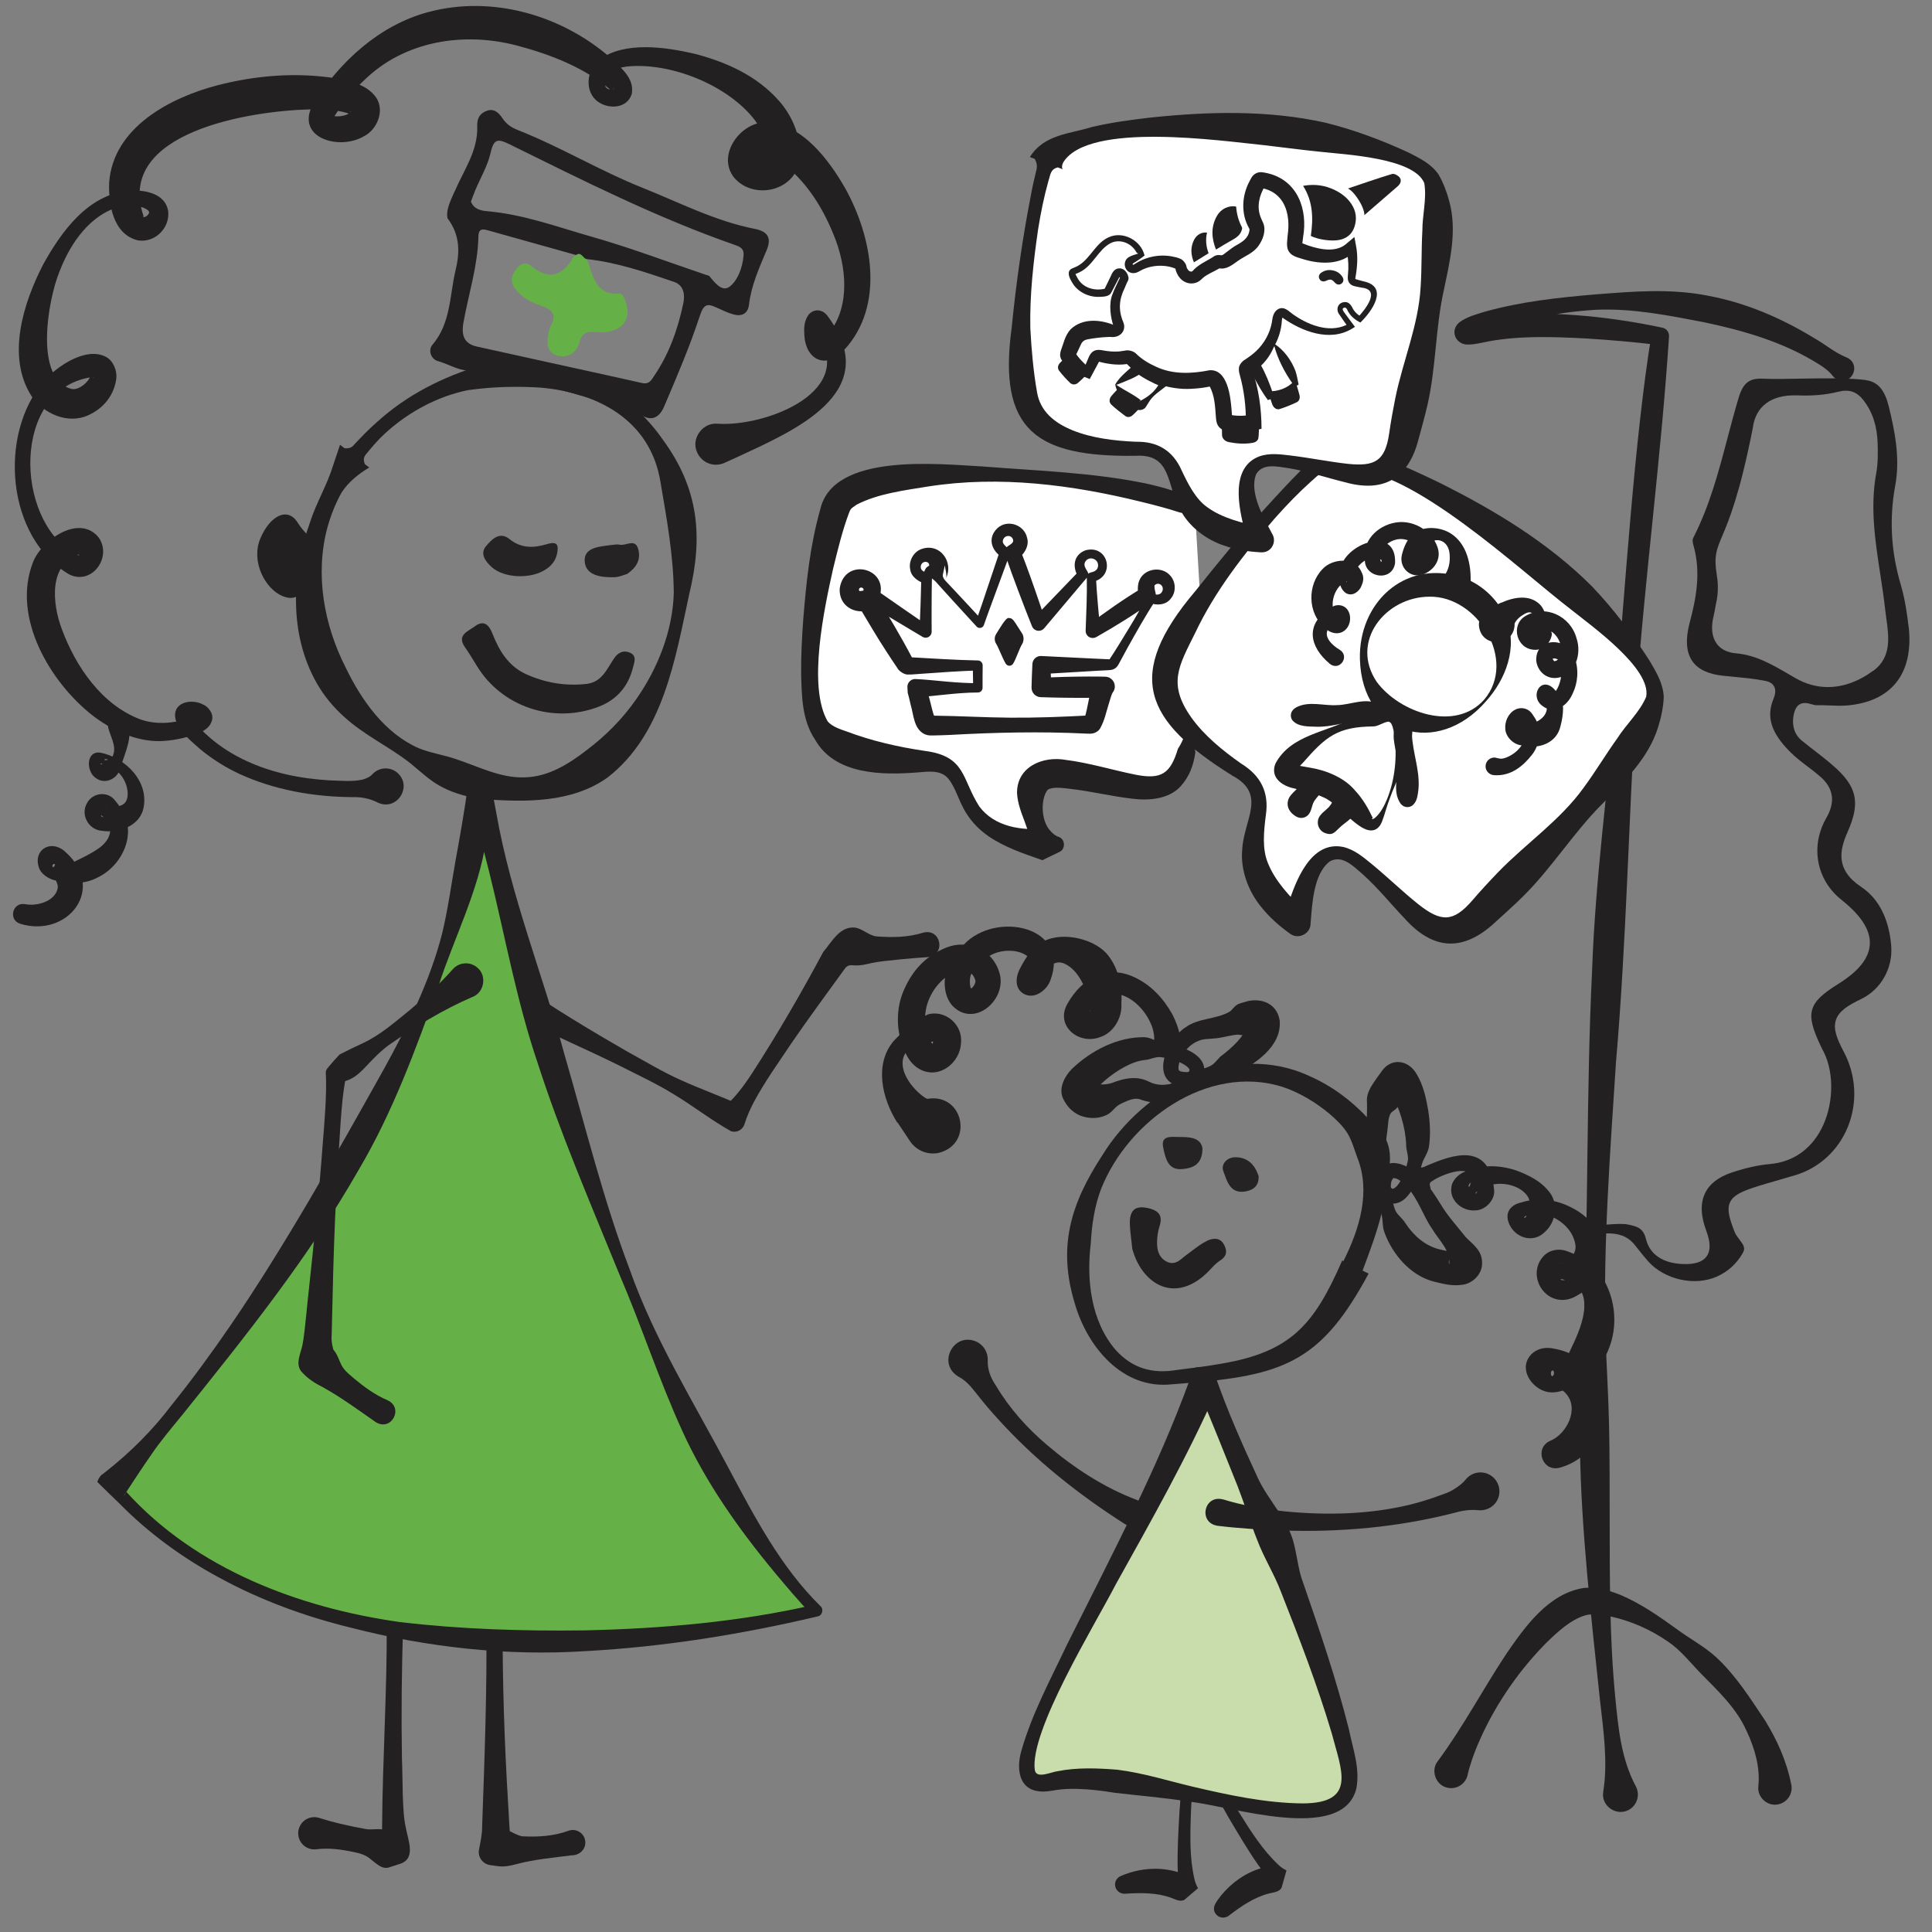 <?xml version="1.0" encoding="UTF-8"?><svg id="Layer_1" xmlns="http://www.w3.org/2000/svg" viewBox="0 0 512 512"><rect x="0" y="0" width="512" height="512" fill="#808080" stroke="none"/><defs><style>.cls-1{fill:#fff;}.cls-2{fill:#65b147;}.cls-3{fill:#c9dcab;}.cls-4{fill:#222020;}.cls-5{fill:#262324;}</style></defs><g><path class="cls-4" d="M118.54,387.1c-4.43,1.97-8.47,4.9-11.61,8.55l.56-1.37c.18,6.97,.89,14.01,1.21,20.99-.42,4.99-1.61,9.96-1.83,14.95-.44,11.98-.55,23.96-.35,35.94,.23,4.13,0,14.02,.99,17.99,.49,3.19,2.86,8.2-1.3,9.72l-3.23,1.05c-1.83,.48-3.25-1.08-4.63-2.11-1.37-1.24-2.93-1.66-4.65-2.01-3.24-.68-6.48-1.14-9.81-.73-2.34,.32-4.5-1.31-4.82-3.65-.32-2.34,1.31-4.5,3.65-4.82,.86-.13,1.67,.06,2.44,.34,1.58,.5,3.16,.93,4.76,1.31,2.39,.58,4.79,1.08,7.21,1.5,1.61,.21,3.34-.26,4.93,.21,.8,.19,1.56,.58,2.11,2.34l-3.25,2.73c.42-.49,.26-.99,.3-1.49,.04-1.48,.05-3.03,.04-4.49,.12-17.81,1.35-36.12,1.22-53.9-.06-4.99-.84-10-1.04-15l.28-2.99c.51-6.11,1.37-12.21,1.7-18.32,.02-.41,.24-.77,.54-.99,3.51-3.3,6.25-7.46,8.03-11.98,.88-2.6,3.7-4,6.3-3.12,4.39,1.45,4.47,7.75,.21,9.35h0Z"/><path class="cls-4" d="M126.45,380.8c1.1,4.12,3.17,8.04,6.09,11.1,.42,.31,.48,.82,.48,1.3,.34,7.04,1.21,14.14,1.68,21.19-.28,5.04-1.47,10.1-1.51,15.14-.04,16.16,.48,32.31,1.47,48.44,.06,.89,.36,6.71,.46,7.57,.19,1.57,1.01,3.04,1.47,4.54l-5.82-5.1c2.6-1.59,5.15,1.26,7.63,1.66,4.11,.22,8.27-.03,12.18-1.44,1.71-.67,3.64,.17,4.31,1.88,.91,2.43-.96,4.65-3.49,4.61-4.87,.63-9.78,1.06-14.54,2.32-1.59,.43-3.2,.78-4.87,.55l-2.09-.29c-1.92-.27-3.26-2.04-2.99-3.95,.37-1.89,.9-4.34,.86-6.24,.64-17.98,1.34-36.54,1.11-54.5-.09-5.05-1.1-10.09-1.39-15.13l.21-3.03c.37-6.06,1.07-12.11,1.28-18.17l.48,1.3c-2.52-3.4-6.01-6.12-9.89-7.92-2.62-1.05-3.89-4.02-2.85-6.64,1.87-4.67,8.73-4.04,9.75,.85h0Z"/><path class="cls-4" d="M137.75,260.88c8.76,6.24,18.87,12.24,28.2,17.63,4.85,2.66,9.58,5.54,14.64,7.8,5.05,2.27,10.3,4.17,15.37,6.42l-4.75,1.24c3.34-2.7,5.79-6.02,8.1-9.55,6.7-10.33,13.06-21.3,18.87-32.16,2.28-2.66,4.41-6.96,8.56-6.42,1.91,.36,3.74,2.18,5.6,2.32,4.14,.31,8.27,.27,12.27-.98,4.73-1.31,6.21,5.81,1.3,6.46-1.87,.12-5.02,.37-6.89,.56-3.07,.35-6.16,.52-9.16,1.27-1.48,.35-2.7,.48-4.25,.31-.64-.02-1.19,.28-1.58,.73l.23-.32c-4.14,5.72-10.55,14.44-14.48,20.21-3.44,5.17-7.1,10.22-10.03,15.7-.96,1.85-1.82,3.75-2.45,5.81-.46,1.5-2.04,2.34-3.54,1.89-5.23-2.9-10.01-6.68-15.15-9.77-4.71-2.92-9.75-5.22-14.67-7.74-3.7-1.82-11.26-5.37-15.03-7.07-5.07-2.24-10.16-4.44-15.39-6.38-6.23-2.7-1.59-11.61,4.22-7.96h0Z"/><path class="cls-4" d="M91.27,118.79c1.69,.16,2.25-.5,2.8-1.2,1.78-1.87,3.74-3.93,5.69-5.61,8.01-7.31,17.57-12.14,28.05-15.25,3.52-1.01,7.23-1.43,10.9-1.22,14.55,.75,28.5,8.93,36.8,20.8,9.69,13.13,10.88,25.83,7.11,41.28-3.68,17.05-6.87,37.06-21.63,48.47-9.45,6.75-21.87,6.54-32.94,5.71-3.7-.43-7.33-1.39-10.61-3.03-3.3-1.62-5.99-4.28-8.75-6.52-5.71-4.47-12.19-7.37-17.61-12.37-2.78-2.49-5.19-5.43-7.07-8.69-7.48-13.04-6.74-29.19-1.83-42.82,1.67-5.21,4.51-9.76,6.1-15.01,.62-1.8,1.23-3.61,1.83-5.46l1.15,.89h0Zm6.58,5.1c-2.86,1.71-5.61,3.91-7.39,6.74-1.59,2.9-2.82,5.98-3.69,9.16-3.38,12.54-.86,26,4.91,37.26,4.03,8.38,10.27,17.33,19.35,21.26,3.15,1.27,6.6,1.76,9.63,2.81,6.02,1.95,11.9,5.12,18.35,4.89,6.32-.13,11.76-3.57,16.54-7.28,4.78-3.6,9.38-8.11,13.12-13.53,5.65-8.08,9.61-18.04,9.89-28.07-.07-9.89-1.89-19.74-3.52-29.35-2.62-16.3-16.44-23.71-31.73-25.05-6.4-.42-12.94-.24-19.3,.66-8.09,1.66-15.69,5.76-21.8,11.31-1.79,1.61-3.54,3.62-5.07,5.5-.53,.63-1.05,1.3-.45,2.8l1.15,.89h0Z"/><g><path class="cls-2" d="M29.69,393.82s89.46-95.75,97.41-184.71c0,0,34.59,161.95,89.2,217.71,0,0-129.2,32.85-186.62-33Z"/><path class="cls-4" d="M25.8,392.75c.09-.58,.81-1.69,1.07-1.83,.26-.2,.86-.66,1.13-.88,6.51-5.12,12.4-10.98,17.4-17.58,5.44-6.75,10.8-14.08,15.69-21.22,14.37-21,28.07-45.45,40.52-67.7,6.34-11.49,12.3-23.4,15.57-36.18,1.5-6.22,2.44-13.04,3.55-19.34,1.15-6.2,2.37-13.25,3.24-19.49,.24-1.73,1.85-2.94,3.58-2.7,1.4,.2,2.46,1.28,2.69,2.6,.41,2.4,.87,4.83,1.33,7.25,3.85,21.93,12.27,42.64,18.1,64.05,5.5,18.93,10.2,38.18,17.19,56.65,6.57,18.64,17.12,35.45,26.29,52.82,6.87,12.89,13.81,26.17,24.32,36.48,.88,.82,.44,2.44-.75,2.68-20.27,4.78-40.82,8.08-61.62,9.21-20.87,1.33-41.82-1.01-62.05-6.2-12.17-2.97-24.04-7.31-35.05-13.33-9.66-5.23-18.67-11.77-26.38-19.63-1.88-1.78-3.8-3.68-5.81-5.66h0Zm7.67,2.6c18.48,20.42,45.71,30.73,72.49,34.51,16.23,1.92,32.6,2.42,48.93,2.21,20.44-.46,41.08-2.22,61.02-6.81l-.75,2.68c-3.5-3.61-6.71-7.45-9.92-11.29-9.57-11.55-18.31-23.92-24.51-37.63-6.2-13.63-10.77-27.81-16.68-41.53-7.38-18.18-15.49-36.93-21.49-55.57-5.61-16.44-8.68-33.68-12.83-50.51-1.78-7.26-3.85-14.36-5.75-21.62l6.3-.38c-.22,4.51-.69,9.01-1.46,13.45-2.07,13.37-8.39,25.48-12.55,38.22-5.98,16.71-12.17,33.67-21.24,48.98-13.2,23.14-30.03,44.12-46.66,64.83-2.41,2.94-6.09,7.33-8.19,10.49-2.49,3.55-5,7.42-7.39,11.06l-.06,.09s.63-.73,.73-1.15h0Z"/></g><path class="cls-4" d="M190.3,112.3c12.9,.8,38.01-8.89,25.49-24.79l-.42-.54c-.07-.09-.17-.21-.12-.15,.03,.03,.08,.11,.32,.26,.11,.07,.32,.17,.58,.23,.3,.07,.65,.08,1-.01,.72-.2,.99-.56,1.11-.69,.23-.33,.15-.26,.16-.21-.09,.38-.11,1.27,0,1.98,.09,.72,.31,1.48,.54,1.78,.1,.16,.17,.09-.09-.08-.16-.12-.58-.18-.73-.15-.02-.01,.16-.11,.36-.3,6.63-6.72,6.13-17.27,3.09-25.68-3.07-8.31-8.02-16.52-15.28-21.35-1.27-.77-2.57-1.13-3.07-1.05-.39,.06-.37,.1-.63,.36-.14,.15-.33,.42-.42,.56-.1,.16-.12,.26-.11,.22,0-.03,.07-.24,.02-.57-.04-.33-.22-.69-.37-.87-.16-.19-.25-.24-.25-.24,.28,.15,1.14,.11,1.35-.02,.12-.06,.05,.03,.06,.07,0,.01,.03,0,.07-.1,.01-.05,.03-.1,.04-.19,.12-3.12-.89-6.12-2.98-8.96-7.13-9.27-22.38-15.41-34.04-14.17-2.55,.42-5.44,1.21-5.74,3.88-.21,1.44,.68,2.48,2.1,2.16,.22-.04,.39-.17,.38-.22,0-.07-.26,.04-.38,.34-.13,.28-.1,.4-.21,.31-7-6.14-16.28-9.71-25.2-12.06-14.14-3.7-29.79-1.2-40.42,9.21-3.02,2.8-5.65,6.11-7.94,9.6-.15,.23-.21,.44-.21,.49-.01,.07,.04-.07-.02-.31-.06-.24-.24-.43-.24-.43,1.05,.5,3.55,.14,4.54-.66,.38-.29,.44-.54,.35-.5-.07,.03-.09,.08-.13,0,0,0,0,.12,.02,.17,.05,.27,.16,.49,.23,.61,.15,.24,.15,.2,0,.13-3.11-1.33-7.35-1.38-10.91-1.37-15.47,.33-51.75,5.91-44.18,28.22,.05,.12-.19,.2-.02,.3,.53,.2,1.67-.79,1.5-1.35-.03-.13-.14-.31-.36-.48-2.28-1.7-6.75-1.43-9.51-.2-6.83,2.86-11.38,9.89-13.95,16.7-2.95,7.25-6.78,28.57,3.42,30.92,1.81,.29,4.35-1.76,4.88-3.52,.05-.12,.05-.14,.13,.01,.06,.16,.34,.44,.52,.51,.19,.08,.2,0,.04-.04-.16-.04-.43-.06-.75-.05-20.67,3.42-20.19,37.41-4.25,46.73,.31,.18,.58,.29,.82,.35,.23,.06,.4,.06,.46,.03,.07-.02,.03-.06,0-.07-.08,0,.02-.15,.03-.43,.03-.27-.17-.47-.08-.2,.05,.12,.21,.28,.31,.33,.09,.06,.08,.07-.05,.09-8.39,2.52-7.31,13.2-4.79,19.85,3.69,9.98,10.6,20.15,20.92,23.99,4.58,1.59,9.75,.92,14.16-.79,.31-.14,.55-.34,.55-.34,.03,0-.09,.1-.14,.35-.06,.25,.01,.61,.1,.74,.19,.27,.08,.06-.13-.03-.41-.25-1.2-.41-1.54-.35-.07,0-.12,.02-.08,0,.04-.02,.17-.11,.27-.27,.21-.38,.07-.51,.14-.29,.89,2.08,3.13,4.15,4.98,5.77,5.77,5,12.95,8.09,20.36,9.78,3.75,.84,7.58,1.34,11.43,1.56,2.88,.07,5.81,.42,8.65-.19,.92-.27,1.93-.66,2.64-1.43,1.78-1.94,4.8-2.07,6.74-.29,3.92,3.64-.27,10.05-5.19,7.85-2.35-1.2-4.57-1.58-7.03-1.5-10.18-.1-20.42-1.88-29.73-6.14-3.73-1.73-7.26-3.95-10.46-6.6-2.49-2.27-5.13-4.18-6.43-7.67-1.25-4.66,4.03-5.87,7.27-4.11,1.22,.47,2.83,2.33,2.34,4.1-.56,2.23-2.56,3.07-4.31,3.77-3.13,1.07-6.23,1.71-9.51,1.81-6.61,.08-12.93-3-17.98-6.91-11.17-8.82-21.28-25.87-15.69-40.39,2.15-5.87,12.34-13.13,17.5-6.59,3.53,5.2-1.81,12.57-7.76,9.77C1.71,142.61-.54,115.22,11.58,101.05c3.35-3.87,11.2-9.31,16.52-6.46,1.98,1.03,2.97,3.75,2.72,5.73-.58,4.5-3.44,7.93-7.46,9.74-5.44,2.45-11.82-.43-15.03-5.12-6.69-10.5-2.1-24.71,3.06-34.76,4.9-8.89,12.15-18.98,23.29-19.67,3.76-.2,9.08,.78,9.87,5.33,.61,4.5-3.46,8.6-8,7.86-6.63-1.6-7.83-9.62-7.62-15.38,1.12-14.59,16.19-22.44,28.67-25.71,10.2-2.63,20.79-3.49,31.24-1.88,3.67,.74,8.3,1.52,10.84,5.11,2.38,3.58,.17,8.62-3.27,10.29-6.47,3.82-18.35,.48-13.44-8.6,7.09-11.19,17.53-20.87,30.61-24.35,16.79-4.46,34.95,.76,47.9,11.86,2.63,2.57,6.82,5.54,5.93,9.92-1.25,3.82-6.02,4.02-8.83,2.07-3.81-2.57-3.17-8.62,.21-11.19,6.74-5,17.66-3.35,25.28-1.59,8.33,2.17,16.38,5.72,22.34,12.43,3.17,3.57,5.4,8.36,5.58,13.27,.09,1.71-.03,3.35-.79,4.97-2.88,6.32-12.17,7.44-16.63,2.17-4.77-5.91,1.64-14.75,8.41-14.67,9.58,.23,16.77,10.08,21.02,17.49,7.15,12.86,10.65,31.18-.41,42.97-4.74,5.12-10.02,2.44-10.42-3.93-.11-1.98-.16-3.61,1.06-5.48,.27-.33,.74-.87,1.7-1.13,.48-.12,.95-.11,1.37-.01,.99,.21,1.69,.93,2.13,1.56l.47,.65c13.95,19.77-9.64,29.65-24.53,36.6-1.07,.5-2.26,1.04-3.47,1.57-2.76,1.19-5.96-.07-7.15-2.83-1.73-3.7,1.58-8.09,5.57-7.57h0Z"/><path class="cls-4" d="M126.41,176.53c6.58,10.78,20.17,15.36,32.19,10.78,4.75-1.81,7.87-5.33,9.11-10.29,.33-1.34,1.23-3.22-.82-4.08-1.66-.7-3.07-.03-4.1,1.46-1.96,2.84-3.23,6.41-7.44,6.86-5.59,.59-10.92-.31-16-2.63-4.67-2.14-7.1-6.25-8.87-10.76-1-2.54-2.44-3.56-4.69-1.85-1.7,1.29-4.91,2.25-2.51,5.59,1.13,1.58,2.09,3.27,3.13,4.92Z"/><path class="cls-5" d="M144.62,150.9c1.56-.98,2.62-2.35,3-4.15,.45-2.15,.21-3.42-2.64-2.56-3.42,1.03-6.8,1.24-9.96-1.33-2.66-2.16-4.78,.17-6.23,1.89-1.67,1.98-.14,3.99,1.44,5.47,3.25,3.03,10.47,3.32,14.39,.68Z"/><path class="cls-5" d="M166.2,152.1c2.47-1.7,3.66-3.76,2.97-6.47-.78-3.07-3.19-.95-4.82-1.27-.83-.17-1.75,0-2.62,.11-3.14,.42-7.38,.65-6.72,4.78,.53,3.37,4.62,3.83,7.89,3.71,1.19-.04,2.37-.6,3.3-.85Z"/><path class="cls-4" d="M125.25,264.18c-7.98,3.44-15.32,7.96-22.41,12.91-1.36,1.04-2.64,2.2-3.86,3.45-2.47,2.45-4.53,5.45-8.26,6.14l1.11-1.98c-1.25,5.42-1.59,13.45-1.97,19.06-.45,6.37-.74,12.74-1.06,19.12-.4,9.23-.65,19.45-.85,28.73l-.06,2.4c-.24,2.47,1.03,4.89,1.21,7.28l-2.29-4.79c1.83,.81,2.6,2.75,3.35,4.54,.77,2.01,2.25,3.01,3.58,4.21,2.76,2.29,5.62,4.42,8.96,5.83,4.42,2.03,1,8.41-3.16,5.78-4.57-3.19-9.07-6.51-13.96-9.22-2.01-.99-3.92-2.22-5.45-3.87-2.23-2.24-.23-5.32,.13-7.91,.56-3.07,1.21-11.05,1.61-14.28,1.21-11.25,2.84-27.01,3.63-38.13,.45-5.6,1.16-13.57,.84-19.13-.09-.86,.71-1.5,1.17-2.09,.7-.85,1.45-1.66,2.19-2.47,.15-.16,.28-.34,.49-.41,1.93-.98,3.9-1.96,5.87-2.85,4.73-2.19,8.61-5.65,12.62-8.89,3.99-3.35,7.81-6.8,11.3-10.74,1.68-1.92,4.61-2.12,6.53-.43,2.58,2.16,1.83,6.54-1.28,7.76h0Z"/><g><path class="cls-2" d="M152.64,67.58c-.25,.2-.58,.34-.73,.6-2.9,5.05-6.5,6.13-11.24,2.24-1.27-1.05-2.61-.68-3.7,.7-1.29,1.64-1.94,3.29-.61,5.18,1.73,2.43,4.24,3.81,6.97,4.7,2.89,.95,4.41,2.3,2.6,5.41-.23,.4-.38,.88-.47,1.34-.48,2.39-.85,5.18,1.69,6.28,2.88,1.24,5.64-.4,6.38-3.25,.87-3.34,2.82-2.84,5.2-2.73,5.87,.26,8.86-3.27,7.06-8.09-.33-.89-.61-2.19-1.62-2.13-6.63,.41-6.97-4.97-8.63-9.16-1.09-.06-1.42-2.13-2.91-1.09Z"/><path class="cls-4" d="M120.48,50.76c2.4-5.63,6.22-10.79,5.99-17.28-.07-2.06,.6-3.35,2.42-4.07,2.07-.82,3.33,.54,4.3,1.98,1.03,1.53,2.34,2.41,4.02,3.07,11.31,4.46,21.73,10.78,33.09,15.32,9.81,3.92,19.21,8.8,29.69,10.87,3.35,.66,4.61,2.25,3.16,5.69-1.96,4.65-4.05,9.27-4.66,14.39-.29,2.41-1.92,3.2-4.12,2.59-1.51-.42-2.95-1.11-4.38-1.77-2.3-1.05-3.41-1.25-4.48,2.01-2.69,8.22-6.12,16.21-9.51,24.18-1.51,3.55-4.16,4.08-7.16,1.38-1.45-1.31-3.13-2.11-5.1-2.26-4.76-.36-9.22-1.91-13.79-3.15-8.52-2.31-17.1-4.66-25.91-5.46-2.99-.27-5.29-1.8-7.97-2.55-1.93-.54-2.65-2.94-1.49-4.3,4.94-5.78,4.55-13.12,6.16-19.83,1.07-4.44,1.32-9.13-2.15-13.74-.45-2.24,.83-4.64,1.86-7.07Zm32.17,16.82c-7.72-2.16-15.45-4.32-23.17-6.49-1.49-.42-2.65-.68-2.7,1.64-.17,7.76-2.6,15.15-3.96,22.72-.61,3.42,.17,5.64,3.58,6.4,14.57,3.25,29.17,6.38,43.73,9.65,1.98,.45,2.53-.86,3.28-1.96,3.96-5.84,6.26-12.4,7.69-19.23,.42-2.02,.24-4.68-2.45-5.6-7.55-2.57-15.09-5.17-23.09-6.04-1.09-.06-1.42-2.13-2.91-1.09Zm-23.47-11.6c9.53,.83,18.45,4.14,27.51,6.72,10.28,2.92,20.31,6.73,30.44,10.15,.3,.1,.7,.13,.88,.34,1.47,1.79,3.44,4.39,5.49,2.67,2.12-1.78,3.24-4.95,3.55-8.07,.19-1.87-.84-2.37-2.33-2.89-20.69-7.21-40.2-17.06-59.8-26.72-2.88-1.42-4.07-1.44-4.87,2.18-.77,3.49-2.7,6.73-4.11,10.08-.42,1.01-.79,2.06-1.14,2.98,.81,2.13,2.93,2.43,4.37,2.56Z"/></g><path class="cls-4" d="M83.76,149.99c-2.56,6.08-4.36,9.89-8.93,7.96-4.57-1.92-8.4-9.15-5.84-15.24,2.56-6.08,7.23-8.45,9.87-4.25,3.33,5.3,7.46,5.45,4.9,11.53Z"/><path class="cls-4" d="M24.55,182.59c-.12,.92-.01,1.14,.16,1.2,1.13,.59,2.22,1.22,3.29,1.9,1.94,1.24,3.56,2.89,5.15,4.57,1.45,1.93,1.33,4.63,.8,6.83-.58,2.36-1.41,4.27-2.12,6.62-.72,2.73-4.03,4.28-6.41,2.49-2.57-1.61-2.74-7.22,1.12-6.75,6.74,1.28,13.28,7.85,11.37,15.19-1.31,4.53-6.77,6.18-10.88,5.53-3.53-.22-5.8-4.24-3.96-7.36,1.43-2.73,5.32-3.18,7.24-.89,.6,.69,1.07,1.32,1.56,2.06,4.77,6.56,.62,15.43-6.02,18.57-3.41,1.84-7.48,1.75-11.14,.78-1.69-.31-4.04-1.72-4.49-3.73-.57-1.72-.13-3.94,1.73-4.93,1.92-1.04,4.21-.12,5.47,1.18,10.84,9.75,.44,22.85-12.17,18.93-3.11-1.13-1.89-5.72,1.35-5.18,3.16,.64,7.95-.7,8.67-4.15,.35-1.29-1.3-3.78-2.74-5.17-.31-.29,.23-.06,.79-.14,.43-.02,1.07-.39,1.19-.78,.1-.3-.03-.41-.15-.41-.38-.01-.64,.58-.37,.82,.28,.29,.66,.03,1.12,.08,1.71-.1,3.35-.88,4.84-1.61,1.99-.99,3.95-1.89,5.69-3.09,3.14-1.93,4.95-5.28,2.2-8.17-.22-.28-.56-.56-.84-.81-.09-.07-.14-.06-.19-.06-.09,0-.13,.12,.11,.28,.22,.17,.79,.24,1.27,.08,1.7-.51,1.46-2.68-.04-3.09-.04,0-.1-.02-.14,0-.01,0,.05,.01,.07,.02l.38,.08c2.88,.58,5.48,.23,5.37-3.31-.09-3.33-2.57-6.53-5.77-7.58-.51-.16-1.22-.37-1.46-.15-.12,.29,.54,.08,.74-.19,.33-.35,.27-.62,.55-.79,.26-.09,.64,0,.63-.13-.01-.05-.18-.2-.72-.18-.45,.27,.47,.53,.98,.27,.49-.18,.9-.6,1.11-1.1,1.2-2.69-.9-5.38-1.29-7.94,.09-2.78-2.39-5.11-5-5.68-.14-.05-.34,.06-.76,.87-3.25-1.2-1.6-6.04,1.72-4.98h0Z"/></g><g><g><path class="cls-4" d="M424.88,474.79c1.28-8,0-16.44-.89-24.42-2.25-21.37-4.98-45.07-5.28-66.38-.22-10.07,.4-20.21,.94-30.23,1.3-32.06,.72-64.53,2.27-96.62,.85-24.09,4.18-48.23,6.24-72.19,2.48-28.31,4.95-68.4,9.47-96.1l1.92,2.57c-6.34-.75-12.78-1.33-19.16-1.72-8.72-.45-17.34-.78-25.85,.75-1.71,.33-3.58,.84-5.37,.86-3.42,.17-5.11-3.75-2.36-5.93,2.01-1.47,4.43-2.07,6.58-2.75,9.69-2.72,19.53-3.77,29.44-4.61,9.94-.78,20-1.63,29.9,.37,9.93,1.84,19.36,5.92,27.96,11.16,2.97,1.67,5.5,3.9,8.7,5.19,3.85,1.67,1.63,7.34-2.33,5.92-.55-.22-1.01-.58-1.34-1.01-1-1.28-2.26-2.24-3.6-3.06-9.31-5.9-20.05-9.01-30.76-11.24-9.21-1.77-18.76-3.67-28.28-3.26-11.03,.63-22.75,3.01-32.45,7.93,1.67-1.44,.7-4.52-1.53-4.79,1.02-.11,3.13-.64,4.2-.88,9.07-1.81,18.52-1.36,27.56-.56,6.57,.65,13.03,1.63,19.51,3.02,1.27,.15,2.1,1.33,1.92,2.57-2.1,32.06-6.44,63.95-8.71,96-2,32.07-2.56,64.2-5.34,96.23-1.55,24.03-3.4,48.1-2.78,72.19,.27,8.03,.79,16.05,.96,24.06,.31,15.69,0,32.41,.33,48.09,.16,8.01,.55,16.02,1.32,24,.8,8.03,1.53,16.08,5.41,23.4,1.24,2.25,.4,5.09-1.87,6.3-3.3,1.78-7.44-1.13-6.72-4.86h0Z"/><path class="cls-4" d="M381.03,466.72c6.85-9.28,11.89-18.97,18.22-28.52,4.86-7.05,11.11-15.98,20.59-17.39,3.4-.27,6.48,.63,9.55,1.84,5.43,2.31,10.12,5.59,14.82,8.97,3.39,2.55,7.27,4.57,10.45,7.43,5.32,4.88,9.17,11.03,13.17,17,3.03,4.97,5.58,10.43,6.85,16.75,.58,2.43-.97,4.88-3.43,5.37-2.87,.63-5.62-1.9-5.27-4.81,.51-4.75-.86-9.89-3.1-14.59-2.66-6.09-7.72-10.8-12.32-15.46-2.77-2.9-5.31-6.15-8.69-8.38-4.42-3.04-9.46-5.26-14.41-6.4-1.97-.44-4.9-.92-6.72-.6-4.13,.89-8.19,4.69-11.36,7.85-7.51,7.69-13.68,16.89-17.88,26.84-1.02,2.52-1.99,5.14-2.57,7.76-.53,2.41-2.92,3.92-5.32,3.39-3.12-.62-4.56-4.58-2.58-7.06h0Z"/></g><path class="cls-4" d="M505.8,166.13c-.37-3.16-.93-7.28-2.08-11.19-2.61-8.85-3.08-17.47-1.45-26.34,1.34-7.29-.18-14.55-1.7-20.78-1.04-4.27-2.7-6.35-5.54-6.98-3.4-.76-14.24-.56-14.35-.55-1.54,.01-3,.04-4.42,.07-3.13,.06-6.09,.12-9.04,0-3.61-.19-5.27,1.14-6.42,4.91-1.08,3.58-2.06,7.27-3,10.85-2.32,8.81-4.73,17.92-9,26.27-.38,.74-.25,1.3,.03,2.3,1.97,7.05,.66,13.91-1.04,20.3-1.17,4.4-.95,7.83,.67,10.18,1.48,2.17,4.2,3.48,8.07,3.9,1.02,.11,2.04,.21,3.06,.3,2.47,.23,5.02,.47,7.51,.94l.27,.05c.85,.15,2.14,.37,2.77,1.52,.47,.85,.42,1.94-.15,3.33-1.98,4.81-.62,9.05,4.53,14.17,1.37,1.36,2.9,2.53,4.52,3.76,1.1,.84,2.21,1.68,3.26,2.59,3.62,3.12,4.17,6.74,1.69,11.05-4.29,7.47-2.65,16.39,4.01,21.68,5.27,4.19,7.73,8.06,7.52,11.82-.21,3.67-2.95,7.1-8.37,10.48-8.09,5.04-8.82,7.68-4.58,16.57,.14,.3,.29,.59,.44,.88,.3,.58,.59,1.16,.83,1.76,2.49,6.2,1.73,14.6-1.85,20.43-2.95,4.81-7.44,7.61-12.97,8.09-3.05,.27-6.34,1-10.06,2.23-3.53,1.17-5.92,3.02-7.11,5.51-1.26,2.64-1.16,5.95,.3,9.85,1.18,3.16,1.22,5.35,.11,6.88-1.07,1.48-3.1,2.14-6.27,2.03-5.31-.2-8.79-2.55-9.79-6.62-.71-2.89-2.29-3.35-4.8-3.86-1.38-.28-3.53-.12-5.42,.01-.91,.07-1.78,.13-2.58,.15l-.24,2.35c.11,0,.21-.02,.32-.02,.84-.07,1.73-.14,2.64-.14,2.46,0,5.06,.52,7.08,3.03l.92,1.15c.86,1.09,1.72,2.18,2.64,3.21,4.33,4.87,12.31,6.66,18.16,4.09,2.98-1.31,5.32-3.43,6.95-6.31,.73-1.29,.2-2.08-.87-3.49-.52-.68-1.05-1.38-1.37-2.21-1.43-3.71-2-5.93-1.14-7.74,.83-1.77,2.88-2.74,6.14-3.84,2.22-.74,4.5-1.39,6.7-2.02,1.52-.43,3.04-.87,4.56-1.33,6.22-1.91,11.23-6.52,13.75-12.63,2.68-6.48,2.29-13.82-1.07-20.13-1.82-3.43-2.8-6.01-2.04-8.32,.76-2.33,3.13-3.86,6.7-5.57,5.22-2.51,8.42-8.15,7.96-14.04-.39-4.99-2.08-11.77-7.98-15.69-6.81-4.53-5.74-9.68-3.57-14.57,3.45-7.77,2.51-12.04-3.87-17.57-1.56-1.36-3.23-2.65-4.84-3.9-1.17-.91-2.34-1.81-3.48-2.75-2.08-1.71-2.78-4.44-1.93-7.51,.28-1,.76-1.7,1.44-2.08,1.05-.59,2.22-.26,3.16,0,.44,.12,.89,.25,1.19,.24,1.15-.02,2.3,.03,3.46,.07,1.67,.07,3.23,.13,4.8,0,5.73-.51,10.06-2.53,12.88-5.99,2.91-3.58,4.07-8.72,3.36-14.87Zm-9.36,11.61c-3.93,2.89-8.03,4.34-12.04,4.34-2.95,0-5.85-.79-8.6-2.38l-1.55-.9c-4.59-2.68-8.92-5.21-14.24-5.67-2.26-.19-4.02-1.09-5.09-2.58-1.26-1.76-1.54-4.27-.81-7.26,.23-.96,.32-1.5,.41-2.01,.07-.42,.13-.82,.26-1.38,.55-2.4,.62-4.87,.21-7.35-.84-5.15-.13-6.84,1.44-10.55,1.72-4.09,4.61-10.93,8.06-28.46,.71-5.89,4.93-8.99,11.76-8.76,4.13,.17,7.68-.15,10.87-.95,2.94-.75,4.96-.05,6.77,2.3,2.37,3.08,3.58,6.82,3.71,11.44,.07,2.66,.1,5.26-.37,7.79-1.67,9.02-.29,18.01,1.05,26.71,.48,3.14,.98,6.39,1.33,9.61,.08,.76,.19,1.53,.3,2.31,.66,4.79,1.41,10.21-3.45,13.78Z"/></g><g><path class="cls-4" d="M316.95,473.88c-1.47,1.81-1.18,4.77-1.36,6.89-.19,5.69-.35,11.58,.93,17.13,.22,1.06,.64,1.99,.98,2.48l-3.63,3.1c-1.2,.63-2.5-.2-3.66-.6-3.79-1.33-7.95-1.29-11.96-1.03-1.42,.15-2.72-.92-2.75-2.37-.02-1.03,.6-1.93,1.51-2.31,3.18-1.39,6.59-2.04,10.09-1.91,2.23,.12,4.52,.57,6.64,1.43,1.5,.51,2.67,1.56,3.26,3.08l-3.63,3.1c-1.16-2.58-1.19-5.27-1.28-7.96-.09-4.82,.19-9.53,.46-14.31,.07-2.21,.72-5.09-.41-7.23-.67-1.42-.06-3.12,1.36-3.79,2.67-1.27,5.27,1.99,3.49,4.3h0Z"/><path class="cls-4" d="M325.74,473.95c-.22,2.32,1.67,4.62,2.7,6.48,3.01,4.83,6.15,9.82,10.3,13.72,.77,.76,1.64,1.3,2.19,1.52l-1.3,4.59c-.65,1.19-2.19,1.22-3.37,1.54-3.89,1-7.33,3.35-10.51,5.8-1.1,.92-2.77,.75-3.6-.44-1.25-1.77,.44-3.42,1.43-4.82,2.79-3.4,6.51-6.08,10.82-7.3,1.93-.62,4.02-.89,5.77,.41l-1.3,4.59c-2.4-1.5-3.92-3.72-5.5-5.9-2.75-3.95-5.14-8.03-7.58-12.14-1.17-1.88-2.23-4.63-4.36-5.78-1.35-.81-1.79-2.56-.98-3.91,1.51-2.54,5.49-1.28,5.29,1.63h0Z"/><path class="cls-4" d="M298.18,403.94c-12.42-7.92-23.96-17.07-33.83-28.03-1.46-1.59-3.48-3.93-4.8-5.62-1.67-2.03-3-4.12-5.49-5.43-5.95-3.46-1.2-12.28,4.98-9.17,1.83,1,2.83,2.93,2.72,4.88-.08,2.61,.89,4.75,2.18,6.65,3.55,5.98,8.28,11.29,13.61,15.78,7,5.97,15.08,11.26,23.69,14.49,4.88,1.96,1.57,9-3.07,6.44h0Z"/><g><path class="cls-3" d="M319.82,364.62s33.4,77.58,37.73,104.01c4.34,26.42-54.87-2.16-78.76,3.55-23.89,5.71,22.25-58.59,41.03-107.56Z"/><path class="cls-4" d="M317.05,362.34l2.73,.16c.67,0,1.78,.68,2.04,1.45,.06,.13,.03,.08,.05,.13l.1,.3c3.22,9.33,7.23,18.37,11.38,27.32,2.8,6.06,8.22,11.13,9.66,17.86,.8,3.3,1.13,6.78,2.34,9.91,4.42,12.76,8.76,25.51,12.08,38.63,1.03,5.16,3.04,10.41,2.03,15.82-3.59,14.83-33.82,4.53-44.36,3.53-6.62-1.07-13.31-1.58-19.79-2.36-3.22-.53-6.44-.92-9.61-1.01-1.97-.05-3.89,0-5.8,.29-1.43,.23-2.8,.54-4.38,.36-5.77-.51-6.11-6.36-4.87-10.65,2.79-9.88,7.71-18.9,12.06-28.12,6-12.01,12.14-23.93,17.91-36.03,5.41-11.26,10.45-22.67,14.71-34.39,.41-1.13,.68-2.15,1.7-3.21h0Zm5.55,5.44c.21-.24,.33-.47,.37-.58l-.51,1.18c-7.81,17.78-17.43,34.7-26.84,51.63-5.44,10.57-22.86,38.78-21.38,49.09,.4,2.45,4.45,.44,6.03,.29,5.22-1.04,10.61-.81,15.8-.4,6.84,.85,13.33,2.9,19.86,4.46,9.58,2.25,19.51,4.4,29.34,4.47,14.36-.07,10.23-8.73,7.66-18.57-3.79-12.74-8.62-25.24-13.51-37.63-1.78-4.68-4.53-8.99-6.28-13.7-1.8-4.47-3.4-9.65-5.15-14.15-3.11-7.71-7.14-17.96-10.44-25.55l-.5-1.15-.25-.57-.12-.29s-.06-.14,.01,.02c.4,1.16,2.19,2.04,3.19,1.84l2.71-.38h0Z"/></g><path class="cls-4" d="M324.19,397.37c5.11,1.6,10.83,2.53,16.18,3.15,11.01,1.08,22.3,.86,33.09-1.72,2.68-.65,5.31-1.46,7.89-2.42,1.11-.38,2.79-.95,3.78-1.6,1.21-.72,2.38-1.56,3.34-2.75,1.77-2.14,4.93-2.44,7.07-.67,2.14,1.77,2.44,4.93,.67,7.07-1.11,1.34-2.79,1.95-4.4,1.79-2.47-.24-4.54,.16-6.78,.8-14.69,3.72-29.89,5.08-45.02,4.58-5.88-.21-11.48-.54-17.41-1.26-5.16-.86-3.49-8.4,1.58-6.95h0Z"/><g><path class="cls-4" d="M299.42,324.29c.05,1.53,.24,3.1,.42,4.61,.08,.68,.16,1.36,.23,2.04,1.39,5.23,4.75,9.14,8.78,10.2,3.74,.99,7.79-.52,11.42-4.23,.2-.2,.4-.41,.59-.62,.76-.81,1.54-1.64,2.51-2.26,1.1-.7,2.38-1.93,.84-4.46-1.28-2.09-3.76-1.02-4.25-.78-1.48,.72-2.83,1.74-4.25,2.82-.56,.43-1.13,.86-1.7,1.27-.21,.15-.42,.33-.63,.5-.96,.82-2.42,2.06-4.51,.79-2.04-1.24-2.25-3.4-2.24-4.92,.02-1.52,.24-2.98,.65-4.25,.43-1.34,.42-2.4-.03-3.15-.52-.87-1.71-1.47-3.53-1.79-1.43-.25-2.5-.06-3.2,.54-.98,.86-1.14,2.47-1.1,3.68Z"/><path class="cls-4" d="M362.7,337.51c-12.07,22.38-21.54,26.81-46.34,28.87-1.21,.07-4.74,.43-5.93,.49-12.99,1.34-22.25-9.93-25.56-21.31-4.65-15.09-1.14-26.57,7.24-39.37,10.98-17.92,34.61-30.55,55.02-20.97,5.85,2.59,11.05,6.44,15.4,11.16,1.65,1.53,3.51,3.15,4.58,5.22,1.89,3.49,1.28,7.69,.5,11.36-.51,2.82-.68,5.55-1.41,8.3-1.28,5.35-3.21,10.37-5.1,15.46l1.6,.8h0Zm-6.67-3.32c4.27-8.51,7.3-18.37,3.66-27.45-.76-2.04-1.34-4.25-2.52-6.29-1.25-2.01-2.98-3.69-4.79-5.24-3.67-3.07-8.08-5.74-12.68-7.24-19.71-6.03-40.64,8.96-47.86,27-1.8,4.69-2.51,9.69-2.78,14.6-1.16,9.6,.05,20.52,6.54,28.11,4.5,5.02,9.9,6.48,16.43,5.35,3.77-.48,7.92-.96,11.61-1.64,18.43-3.11,24.63-10.3,32.06-27.35l.32,.16h0Z"/><path class="cls-5" d="M318.67,304.31c-.02,4.59-2.88,5.28-5.43,5.51-3.83,.35-4.43-3.16-4.98-5.71-.72-3.34,2.24-2.8,4.16-2.8,2.83,0,5.76,.11,6.25,3Z"/><path class="cls-5" d="M333.54,311.63c.18,2.77-1.61,3.88-3.8,4.16-3.87,.51-4.62-3.02-5.54-5.4-.7-1.8,.89-3.72,3.2-3.71,3.28,0,5.16,2.02,6.13,4.95Z"/><path class="cls-4" d="M327.04,284.81c-1.3,.69-2.95,.65-4.32,1.05-3.56,1.3-7.26,2.89-11.17,1.73-6.72-2.58-1.78-12.61,2.59-15.3,3.5-2.6,8.24-2.07,11.86-4.27,.53-.44,.98-1.11,1.55-1.55,.56-.47,1.26-.6,2.03-.84,4.04-1.44,8.81-.05,9.55,4.85,.6,7.01-6.85,11.65-12.08,14.32h0Zm-3.11-5.19c2.67-2.07,5.36-4.58,6.63-7.48,.13-.34,.17-.64,.13-.62-.2,.83,.58,1.75,1.46,2.12,.49,.2,.75,.18,.8,.19-.56,.06-1.84,.68-2.71,.64-.71,0-1.53-.26-2.27-.28-2.16,.18-4.23,.91-6.42,1.03-.71,.08-1.54,.12-1.96,.15-3.59,.27-6.87,3.69-7.27,7.29-.04,.44,.04,.88,.08,.93,.01,.05,.09,.18,.44,.32,2.04,.58,4.51-.17,6.56-.87,.58-.23,1.19-.41,1.72-.76,1.08-.7,1.8-1.98,2.81-2.67h0Z"/><path class="cls-4" d="M303.43,274.87c1.7,.13,3.27,1.28,4.88,1.54,2.48,.41,5.01,1.02,7.28,2.28,6.56,3.58,3.03,9.45-2.17,12.03-3.46,1.85-7.75,1.99-11.42,.57-1.43-.36-2.82,.25-4.2,.86-.62,.3-1.3,.56-1.91,1.11-.62,.53-1.19,1.28-1.98,1.85-2.09,1.34-5.01,1.56-7.69,.52-2.35-1.07-3.54-2.58-4.53-4.57-1.26-2.8,.62-6.04,2.34-7.75,5.08-4.9,12.22-8.6,19.4-8.44h0Zm-.1,6.05c-3.4,.33-7.54,2.88-10.35,5.27-1.2,1.06-2.7,2.39-3.26,3.58-.02-.02,.22-.18,.15-1.17-.03-.37-.21-.94-.43-1.28l.04,.04,.13,.18c.17,.2,.18,.1,0,.01-.18-.09-.27-.04-.01-.08,.24-.04,.7-.2,1.36-.16,1.55,.22,3.16,.01,4.67-.67,1.8-.61,3.74-1.09,5.78-.89,1.04,.09,2.11,.42,3.05,.89,2.19,1.15,4.82,1.09,7.11,.15,1.46-.6,3.18-1.79,3.66-3.15,.02-.06,.04-.22-.25-.58-.58-.7-1.85-1.39-3.12-1.85-1.3-.48-2.71-.83-4.14-1.05-1.46-.22-2.98,.69-4.39,.76h0Z"/><path class="cls-4" d="M366.94,326.72c-.65-1.53-.39-3.4-.85-4.93-1.01-3.33-1.94-6.45-.96-10.13,.34-1.58,2.23-3.55,4.21-3.45,5.6,.25,9.83,6.66,12.44,10.91,1.81,3.05,4.4,5.89,6.66,8.74,1.94,1.99,4.43,3.52,4.32,6.98,.04,2.9-2.62,5.32-5.09,5.61-2.68,.43-5.01-.15-7.45-.76-6.33-1.48-11.18-7.27-13.28-12.96h0Zm5.41-2.7c2.31,3.5,5.23,6.06,9.08,7.06,1.43,.33,3.31,.78,4.63,.71-.04,.03-.33,0-1.02,.54-.56,.41-1.13,1.56-1.09,2.2,0,.46,.09,.5,.12,.4,.36-3.52-2.77-6.29-4.47-9.17-2.48-3.5-3.79-8.19-6.87-11.34-1.06-1.1-2.31-2.25-3.48-2.21-.91,.85-.69,2.77-.55,4.28,.19,1.35,.52,2.73,.99,4.07,.51,1.35,1.97,2.27,2.66,3.45h0Z"/><path class="cls-4" d="M378.67,303.95c-.24,1.57-1.37,2.98-1.82,4.45-.84,3.18-1.68,6.18-4.04,8.79-2.74,3.01-6.63,2.05-8.41-1.45-3.69-7.43-1.97-15.61-2.13-23.59-.31-2.77,1.67-5.04,3.01-7.05l.69-.93c2.56-4.02,7.19-3.34,9.39,.36,1.84,3.06,2.53,6.28,3.12,9.67,.48,3.15,.7,6.32,.2,9.75h0Zm-6.02-.56c-.18-4.65-1.81-10.13-4.33-14.15-.08-.11-.21-.19,.01,.03,1.26,1.22,3.98,.91,5.05-.6,.06-.08,.03-.04,.02-.02-.06,.1-.33,.48-.4,.58l-.57,.85c-1.02,1.35-1.46,2.77-2.53,3.83-.47,.37-1.03,.7-1.39,1.18-.73,1.42-.59,3.01-.88,4.83-.54,4.15-1.22,8.17-.21,12.21,.3,1.18,.86,2.36,1.35,2.76,.24,.18,.23,.16,.38,.16,1.29-.49,2.09-2.22,2.76-3.66,.5-1.21,.94-2.5,1.19-3.84,.2-1.37-.5-2.84-.46-4.16h0Z"/><path class="cls-4" d="M375.35,308.62c.74,.55,1.14,.8,1.46,.8,.77-.17,1.46-.62,2.22-.88,8.41-3.61,15.92-4.45,16.95,7.04,.12,2.49-2.33,5.11-4.92,5.18-3.42,.33-7.12-2.54-6.39-6.38,.24-1.68,2.02-3.28,3.27-3.74,4.38-2.07,9.32-1.95,13.75-.5,3.33,1.22,6.73,2.85,9.02,5.91,2.34,3.03,1.58,7.88-1.26,10.38-3.18,3.33-8.41,1.52-9.74-2.7-.87-2.84,1.06-4.57,3.47-5.07,4.42-1.45,9.25-.77,13.32,1.38,7.63,3.72,12.04,13.21,5.35,20.27-1.25,1.31-2.55,2.27-4.03,3.09-1.06,.61-2.03,.99-3.38,1.09-6.04,.32-9.62-7.23-5.29-11.7,1.64-1.66,4.15-1.99,6.18-1.2,4.52,1.63,8.62,4.88,10.58,9.35,4.12,9.03,1.45,20.5-7.24,25.46-2.94,1.62-6.52,3.56-9.91,2.06-3.48-1.53-6.19-6.11-2.97-9.55,1.68-1.63,3.85-1.97,5.96-1.52,10.15,1.77,16.85,11.42,12.73,21.4-2,4.92-6.06,8.86-11.28,10.2-4.52,1.04-6.61-5.25-2.42-7.14,4.42-1.74,7.86-8.61,4.17-12.58-1.22-1.45-3.85-2.35-5.68-3.01,.2-.1,.44-.11,.69-.23,.74-.14,1.97-1.43,1.86-2.22-.04-.68-.36-.68-.51-.57-.59,.31-.24,2.03,.32,1.26,.03-.05,.04-.09,.15-.16,2.44-1.69,3.51-4.75,4.72-7.28,2.98-6.03,6.91-16.32-2.73-18.09-.11-.02-.26,.12-.07,.22,1.66,.57,3.52-1.98,2.88-3.25-.16-.61-1.65-1.45-2.52-1.25-.44,.04-.68,.13-.92,.28-.01,.01,.07-.02,.1-.03,.8-.31,1.74-.77,2.36-1.21,2.13-1.41,2.39-3.33,1.33-5.84-1.8-4.34-7.79-7.65-12.51-5.68-.39,.12-.59,.44-.45,.52,.52,.07,.82-1.16,.77-1.5,0-.47,.17-.58,.34-.74,.28-.22,.5-.48,0-.49-.21-.07-1.06,.27-1.33,.55,.16-.1,.35-.26,.5-.35,.33-.26,.54-.34,.76-.47,.82-.59,.28-2.13-.37-2.97-1.99-2.62-6.13-3.51-9.25-2.81-1.63,.33-3.1,1.1-4.27,2.06-.16,.2-.2,.4,.03,.25,.51-.42,.55-1.37,.35-1.96-.28-.72-.55-.86-.66-.97-.44-.32-1.08-.08-1.49,.47-.26,.39-.18,.71-.03,.68,.15,.08,.29-.48,.38-.82,1.55-6-7.67-2.45-10.16-.66-.77,.41-.79,.79-.39,1.98-4.26,2.41-7.97-3.7-3.83-6.36h0Z"/><path class="cls-4" d="M237.78,297.5c-3.95-6.22-6.22-15.36-.96-21.61,2.75-2.89,5.61-5.46,9.17-7.1,4.62-1.16,9.18,2.75,8.69,7.62-.22,5.09-5.52,9.52-10.55,7.14-1.88-.88-3.16-2.44-4.03-4.23-2.51-4.88-2.87-11.19-.82-16.31,2.2-5.43,5.76-9.61,11.54-11.91,5.56-2.21,12.09,.42,13.96,6.45,2.44,7.11-6.48,15.12-12.38,8.98-1.21-1.33-1.82-3.19-1.96-4.7-.58-4.31,1.84-8.72,5-11.51,8.38-8.97,28.33-4.94,22.93,9.45-.81,2.41-4.02,5.19-6.97,3.66-2.78-1.5-2.17-4.9-.94-7.03,1.27-2.45,2.76-4.71,5.17-6.38,4.8-3.36,13.66-1.59,17.51,2.55,2.67,2.98,3.83,6.96,4.04,10.85,.07,.87,.04,1.75-.01,2.62,.26,3.57-1.99,7.56-5.45,8.74-5.75,2.35-12.24-2.92-8.81-8.82,3.79-6.7,10.33-10.45,17.7-6.99,4.45,2.08,7.64,5.54,10.01,9.72,1.52,2.93,4.49,10.17-.94,11-1.92,.18-3.61-1.23-3.8-3.14,.08-1.64-.05-3.27-.81-5.07-3.22-7.63-12.56-12.38-16.65-2.6-.03,.16,.03-.09-.18-.34-.21-.22-.27-.15-.14-.16,.96-.09,1.06-.8,.81-1.79-.84-4.25-3.03-9.83-7.25-11.38-2.91-.87-4.55,2.09-5.92,4.5l-.08,.18c-.1,.21-.11,.4-.07,.19,0-.11,.03-.35-.12-.79-.14-.43-.61-1.04-1.15-1.31-.74-.37-1.21-.34-1.7-.18-.27,.14-.04,0,.04-.3,.52-1.5,.79-3.12-.46-4.14-2.52-1.95-7.2-1.77-9.97-.03-1.88,1.3-4,2.51-4.86,4.82-.47,1.09-.45,2.92-.04,3.84,.46-.18,1.45-1.55,1.1-2.34-.72-2.34-3.08-3.05-5.25-2.11-3.38,1.36-6.06,4.58-7.26,8-1.32,3.67-.97,8.14,1.3,11.31,.06,.05,.09,.04,.01,0-.07-.04-.21-.04-.26-.02-.1,.04,.09-.09,.19-.32,.11-.22,.2-.52,.19-.71,.01-.22-.1-.18,.1,.06,.23,.18,.24,.1-.03,.15-2.51,.27-5.78,.68-7.29,2.81-2.93,4.09,1.59,9.91,5.12,12.16,.18,.09,.42,.25,.55,.22,9.59-1.58,12.36,12.04,2.93,14.34-3,.61-5.94-.7-7.55-3.09l-3.35-5.01h0Z"/></g></g><g><g><g><path class="cls-1" d="M318.99,174.34c-2.48,14.07-3.81,21.41-4.59,24.8-3.6,15.69-14.95,7.99-32.45,5.95-16.17-1.89-5.19,18.66-5.19,18.66-28.85-3.65-15.66-21.5-31.67-21.98-10.72-.32-22.5-1.54-27.71-8.73-6.89-9.52,.58-50.27,4.37-59.2,5.66-13.37,74.27-8.6,94.91,1.01"/><path class="cls-4" d="M319.42,174.41c.37,3.78,.11,7.5-.47,11.22-.72,3.65-2.55,7.07-2.38,10.91,.01,.96,.09,1.93,.2,2.94-.49,3.26-1.47,6.19-3.89,8.9-3.19,3.51-8.68,3.83-12.92,3.27-5.83-.69-10.87-1.99-16.46-2.61-1.4-.17-3.2-.42-4.53-.19-.85,.17-1.27,.26-1.61,.85-1.56,2.49-1.43,7.84,.91,10.38,.57,.67,1.3,1.38,2.22,1.68,1.82,.52,1.98,3.26,.27,4.01l-4.53,2.19c-4.89-1.74-9.86-3.33-14.3-6.37-2.19-1.52-4.18-3.48-5.62-5.72-2.14-3.13-2.79-6.69-4.94-9.45-1.99-2.48-5.4-1.96-8.23-1.72-9.24,.72-21.85,.72-27.17-8.74-3.43-5.11-3.51-11.47-3.66-17.33-.04-4.92,.21-9.78,.57-14.63,.81-9.84,1.77-19.38,4.5-29.02,3.44-15.09,31.31-11.97,42.92-11.37,14.47,1.15,28.99,1.58,43.26,4.49,2.38,.51,4.76,1.14,7.11,1.88,2.5,.88,5.52,1.38,6.19,4.48,.09,.32-.08,.65-.37,.79-1.43,.69-2.61,.91-3.96,.52-3.31-1.09-6.68-1.95-10.08-2.78-18.32-4.53-37.56-7-56.34-4.09-6.53,1.06-13.47,1.91-19.12,4.85-1.16,.88-1.48,.82-1.94,2.03-1.79,4.72-3.01,9.79-4.26,14.9-2.32,10.4-6.86,31.23-1.43,40.53,1.29,1.42,3.26,2.03,5.03,2.64,6.55,2.48,13.5,4.09,20.78,5.16,10.86,1.42,9.71,7.51,14.34,14.69,4.05,5.45,11.21,6.5,17.82,5.86l-4.27,6.2c.57-5.75-3.24-9.95-3.54-15.62-.04-7,6.89-9.84,12.92-8.76,6.16,.77,12.62,2.75,18.48,3.92,6.85,1.35,9.25-.26,11.24-6.86,1.56-2.35,2.43-5.11,2.6-7.9,.13-1.86,.09-3.75,.43-5.57,.74-3.68,1.77-7.26,3.41-10.69,.16-.41,.84-.29,.86,.15h0Z"/></g><g><path class="cls-4" d="M250.37,149.88l-.5,2.4c-.22,1.06,1.19,2.08,2.05,3.08,1.8,1.9,6.72,7.2,8.56,9.2l-1.92,.4c1.12-3.13,2.15-6.3,3.22-9.45l3.18-9.46,.44,1.55c-2.71-1.84-3.73-5.1-1.07-7.63,2.64-2.45,7.18-.9,7.87,2.6,.67,2.15-.97,4.58-2.62,5.62l.8-2.46c1.86,4.65,3.5,9.38,5.12,14.12,.54,1.58,1.08,3.16,1.59,4.75l-3.28-.64,12.15-12.63-.16,1.62c-1.67-2.6-1.37-5.93,1.88-7.12,6.12-1.62,8.09,7.09,1.82,8.37l.94-1.23c.19,4.08,.74,9.98,1.16,14.11l-3.04-1.58c4.57-3.47,9.27-6.75,14.18-9.72l-.97,2.41c-.26-1.38-.46-3.2,.31-4.69,1.45-2.88,5.74-3.45,7.91-1.1,1.64,1.63,1.78,4.46,.31,6.19-1.25,1.77-3.81,1.95-5.58,1.17l1.42-.51c-2.57,3.88-5.14,8.5-7.43,12.6l-2.34,4.32c-.15,.26-.37,.57-.71,.84-.77,.64-1.76,.58-2.6,.63l-2.44,.13-4.88,.29-9.76,.58,2.35-2.38c.13,1.98,.21,3.95,.29,5.93l-2.63-2.6c4.12-.17,8.23-.28,12.35-.3,1.51-.02,3.03,.02,4.55,.04,1.43,.02,2.57,1.2,2.55,2.63,0,.59-.22,1.14-.56,1.57-.4,.6-.76,2.18-1.06,3.05-.7,2.19-1.05,4.26-2.28,6.46,.08-.1-.36,.56-.62,.71-1.2,.87-2.03,.67-3.25,.66-12.01-.6-24.06-.3-36.06,.36-1.5,.06-3,.12-4.5,.14-.72,.01-1.29-.01-2.06-.33-2.92-1.4-2.92-5.17-3.7-7.75-.19-.81-.55-2.43-.79-3.17l-.09-1.51c-.07-1.14,.8-2.13,1.95-2.2,2.83,.1,5.65,.45,8.48,.69,2.75,.24,5.5,.42,8.24,.41l-1.24,1.26c-.01-1.7-.06-4.21-.1-5.93l1.32,1.3c-4.35,.14-10.3,.53-14.64,.86-.92,.03-3.01,.28-3.94,.22-.87,.05-2.38-.94-2.73-1.72-.95-1.39-1.83-2.72-2.72-4.09-2.67-4.04-5.14-8.36-7.62-12.46l2.97,1.18c-3.99,1.29-8.21-1.16-7.91-5.75,1.33-8.6,13.7-5.26,10.33,2.88l-.88-2.61c4.74,3.27,9.44,6.59,14.19,9.82l-2.5,1.33c.12-2.34,.18-4.69,.28-7.03,.1-2.34,.12-4.69,.19-7.03l.98,1.38c-1.68-.48-3.71-1.8-3.92-3.82-.41-2.03,.74-4.37,2.73-5.23,4.99-2.06,9.1,3.33,6.63,7.91-.04,.07-.19,.43,.08-.1,.44-.82-.17-2.68-.25-3.53h0Zm-5.6,2.25c-.02-.42,.59-1.65,.74-1.7,.13-.1,.39-.35,.49-.4,.11-.06,.28,.02,.25-.28,0-.46-.45-.92-1.1-.85-.63,.05-1.23,.67-1.14,1.53,.12,.93,1.1,1.17,1.98,1.52,.61,.2,.99,.77,.98,1.38-.03,2.34-.1,4.69-.08,7.03,0,2.34-.02,4.69,.01,7.03,.01,.88-.69,1.6-1.57,1.61-.34,0-.66-.1-.93-.28-4.92-2.98-9.89-5.88-14.83-8.83-.86-.51-1.22-1.53-.94-2.45,.19-.46,.26-1.16,.2-1.35-.07-.2-.06-.14-.25-.28-.36-.22-.68-.09-.84,.13-.11,.15-.16,.43-.03,.59,.01,.02,.07,.1,.09,.12,.14,.09-.11-.06,.07-.01,.17,.01,.65-.05,1.18-.19,1.16-.31,2.34,.18,2.95,1.14,3.46,5.57,6.81,11.16,9.84,16.96,0,.03-.05-.06-.26-.21-.25-.18-.64-.22-.51-.17,5.65,.32,12.42,.75,18.09,.86,.7,.02,1.26,.6,1.26,1.3,0,1.73-.06,4.23-.03,5.93,.02,.69-.55,1.27-1.24,1.26-5.5,.01-10.99,.93-16.48,1.29l2.09-3.71c1.58,2.78,1.86,6.05,2.87,8.91,.03,.1,.12,.2-.04,.02-.09-.14-.66-.41-.74-.37h.71c6.69,.07,13.37,.48,20.05,.53,6.94,.06,14.01-.22,20.95-.59,.05,0,.1-.03-.06,0-.1,.04-.24,.03-.66,.34-.19,.1-.58,.69-.47,.52,.09-.22,.27-.85,.41-1.43,.73-2.86,.89-5.53,2.28-8.38l2.42,4.2c-1.37,.03-2.74,.08-4.12,.08-4.19,.03-8.37-.03-12.56-.17-1.39-.05-2.47-1.21-2.43-2.6,.06-2.07,.12-4.13,.23-6.2,.06-1.23,1.11-2.18,2.34-2.11l9.78,.48c1.54,.07,5.83,.3,7.33,.35l.99,.04c.05,0-.01,.02-.03,.06,1.35-1.99,3.94-6.25,5.22-8.36,1.72-2.78,3.28-5.6,4.86-8.5,.26-.48,.82-.7,1.32-.54,1.01,.3,2.03,.37,2.55-.56,.59-1.03-.18-2.25-1.25-2.1-.28,.04-.5,.17-.72,.39-.07,.09-.05,.11-.04,.14,.01,.04-.01,.13,0,.31,0,.35,.12,.95,.28,1.55,.24,.88-.1,1.78-.8,2.29-4.72,3.38-9.64,6.45-14.69,9.31-.93,.65-2.23,.42-2.79-.58-.18-.31-.25-.66-.24-1l.25-7.08c.07-2.36,.1-4.72,.06-7.07-.02-.59,.38-1.1,.94-1.23,1.01-.24,1.88-.59,2.03-1.64,.3-1.98-2.4-2.99-3.41-1.2-.5,.87,.11,1.69,.61,2.56,.34,.53,.25,1.19-.16,1.62l-11.3,13.4c-.68,.81-1.88,.91-2.69,.23-.28-.24-.47-.54-.59-.86-1.24-3.1-2.45-6.21-3.62-9.34-1.21-3.18-2.38-6.37-3.43-9.6-.29-.88,.09-1.83,.86-2.28,.48-.28,.88-.6,1.05-.81,.56-.65-.14-1.75-.95-1.78-.72-.07-1.35,.33-1.58,1.15-.2,.88,.68,1.52,1.38,2.15,.48,.37,.64,1.01,.44,1.55l-3.45,9.37c-1.14,3.13-2.33,6.24-3.41,9.38-.26,.81-1.37,1.03-1.92,.4l-6.2-6.77-3.1-3.42c-1.12-1.15-1.7-2.29-3.9-3.38l-.83-.41h0Z"/><path class="cls-4" d="M267.27,163.76c-.77,0-2.23,2.6-3.28,4.26-.5,.8-.5,1.81,.01,2.6,.65,1.01,1.76,4.07,2.56,5.3,.22,.34,.58,.51,.94,.51s.75-.18,.98-.54c.82-1.32,1.63-3.97,2.43-5.27,.45-.74,.46-1.95,0-2.68-.4-.63-.81-1.26-1.21-1.89-.7-1.09-1.33-2.25-2.11-2.25-.05,0-.09,0-.14,.01-.05-.04-.12-.06-.18-.06h0Z"/></g></g><g><g><path class="cls-1" d="M349.79,122.92c15.52-11.73,91.57,46.77,88.78,62.12-2.79,15.36-39.66,50.51-44.8,55.9-13.14,13.76-18.72-.39-33.49-12.31-13.64-11.02-16.47,15.86-16.47,15.86-24.16-19.95-.87-30.49-15.25-40-9.63-6.37-19.66-14.25-19.92-24.43-.34-13.47,32.08-50.28,41.16-57.14Z"/><path class="cls-4" d="M346.82,118.99c6.76-3.24,12.94,.57,19.28,2.28,5.27,1.85,10.24,4.17,15.18,6.56,14.68,7.32,28.95,15.9,40.61,27.57,5.74,6,10.76,12.7,15.27,19.71,1.73,2.97,3.62,5.98,3.75,9.66-.12,2.72-.71,5.47-1.52,8.02-2.58,8.21-8.93,14.25-14.68,20.15-7.71,7.68-13.47,17.12-21.2,24.72-2.42,2.39-4.94,4.61-7.41,6.88-8.42,7.78-16.35,7.24-23.84-1.12-3.78-3.96-7.07-8.09-11.09-11.7-2.67-2.31-5.43-5.17-8.67-3.5-4.46,3.23-4.77,11.48-5.19,16.63-.03,2.64-3.32,4.21-5.39,2.61-2.83-2.01-5.49-4.32-7.76-7.2-3.32-4.04-5.5-9.81-4.95-15.22,.45-7.88,6.55-14.51-2.52-19.43-23.39-14.54-28.87-26.61-9.91-48.97,5.73-7.18,12.11-15.06,18.33-21.74,3.19-3.51,6.39-7.01,9.76-10.37,1.34-1.38,2.68-2,2.83-4.37l-.88-1.17h0Zm5.05,6.68c-2.09-.75-2.93,.71-4.26,1.77-3.45,3.09-6.68,6.44-9.76,9.91-8.08,9.31-15.81,19.18-21.1,30.35-4.36,8.79-7.37,13.46-1.06,22.42,3.44,4.82,8.29,8.76,13.19,12.21,5.24,3.22,7.49,7.62,6.58,13.72-.54,4.27-1.03,8.95,.57,12.71,1.88,4.73,5.77,8.87,10.02,13l-5.75,2.35c.26-1.54,.63-2.85,1.02-4.25,2.05-6.4,6.04-17.16,14.64-15.41,3.05,.72,5.32,2.71,7.58,4.54,4.23,3.48,8.19,7.33,12.24,10.57,6.09,4.85,9.33,4.92,14.41-.95,2.18-2.55,4.51-5.06,6.79-7.43,7.39-7.65,16.49-13.76,22.74-22.48,3.11-4.22,5.83-8.79,8.87-13.02,2.42-3.81,5.91-6.89,7.67-11.03,1.41-7.51-14.5-18.76-19.92-23.12-13.7-10.49-42.19-37.52-59.13-37.17-1.67,.12-4.32,.85-4.45,2.47l-.88-1.17h0Z"/></g><g><path class="cls-4" d="M393.83,185.82c-12.9,14.89-32.94,9.1-33.44-11.18-.36-14.68,11.55-26.25,26.47-21.83,5.47,1.65,10.11,5.88,12.28,11.15,3.2,7.6-.15,16.13-5.31,21.85h0Zm-.49-.43c8.78-10.36-1.77-27.5-14.51-27.26-11.71,.02-21.2,11.93-13.96,22.6,6.01,8.12,20.82,13.33,28.47,4.66h0Z"/><path class="cls-4" d="M368.16,211.99c-.75,1.95-1.16,3.82-1.95,5.83-.24,.52-.48,1.1-1.17,1.67-2.03,1.59-4.61-.43-6.15-1.65-3.21-2.55-5.43-5.38-8.16-6.54-2.12-1.05-5.38-1.76-7.84-2.38-3.15-.65-6.34-2.89-4.89-6.55,4.09-7.75,13.73-8.28,20.58-12.12,.84-.44,3.18-1.71,3.98-2.15,6.25-5.15,12.46-1.32,11.67,6.52-.71,6.25-4.09,11.66-6.07,17.37h0Zm-.57-.22c2.15-5.34,2.71-11.48,1.92-17.07-.17-1.12-.52-2.95-1.24-3.45-1.26-.14-2.99,1.29-4.34,1.26-9.48,.1-12.55,2.67-18.54,9.52-.73,.77-1.65,1.68-1.96,2.43,0-.02,.1-.17,.08-.56,0-.39-.24-.89-.42-1.08-.37-.37-.2-.19,.07-.14,.64,.19,3.26,.62,4,.76,4.21,.66,9.14,2.64,11.97,6.09,2.04,2.18,3.44,4.66,4.64,7.17,.02,.08-.02,.13-.1,.19-.08,.06-.13,.16-.05,.19,.16,.06,.56-.16,.88-.44,1.4-1.25,2.37-3.12,3.09-4.87h0Z"/><g><ellipse class="cls-4" cx="372.47" cy="202.08" rx="1.97" ry="10.11" transform="translate(-10.42 20.52) rotate(-3.11)"/><path class="cls-4" d="M370.34,202.2c-.07-3.37-1.96-6.81-.39-10.12,.25-.5,.6-1.01,1.22-1.28,.56-.26,1.33-.17,1.77,.22,1.53,1.39,1.1,3.79,1.41,5.61,.55,4.52,2.19,8.94,1.42,13.58-.18,1.22-.5,2.64-1.69,3.4-.62,.34-1.35,.38-2,.1-.37-.18-.8-.56-.95-.8-2.19-3.2-.54-7.24-.81-10.71h0Zm.32-.02c.09,1.76,.73,3.48,1.48,5.08,.39,.77,1.18,2.88,1.66,3.49,0,0,.02,0-.13-.12-.03-.02-.06-.04-.09-.05-.47-.29-1.23-.12-1.52,.25,.71-1.71,.9-4.29,1.15-6.21,.6-3.72,1-8.07-1.44-11.22-.09-.12-.2-.24-.28-.28-.02,0-.07-.03,.01,.07,.2,.18,.6,.2,.85,.09,.13-.08,.12-.04,.18-.08,.1-.09,.08-.06,.09-.04-.65,2.89-2.14,5.96-1.94,9.02h0Z"/></g><g><ellipse class="cls-4" cx="354.52" cy="189.04" rx="10.74" ry="2.02" transform="translate(-9.74 19.52) rotate(-3.11)"/><path class="cls-4" d="M354.4,186.86c3.69-.07,7.64-2.19,11.15-.13,.29,.19,.68,.52,.87,.95,.84,2.11-1.62,2.92-3.22,3.03l-2.9,.26c-3.81,.36-7.49,1.73-11.37,1.62-2.12-.09-4.92,.1-6.45-1.73-.54-.72-.52-1.86,.04-2.55,.38-.51,.67-.66,1.1-.91,3.4-1.71,7.27-.28,10.78-.54h0Zm.02,.32c-1.86,.1-3.69,.74-5.41,1.5-.86,.41-3.1,1.2-3.8,1.72,.34-.27,.42-.99,.19-1.4-.1-.14-.07-.15-.15-.24-.15-.14-.1-.1-.12-.12-.04,0,.07,.03,.1,.04,1.88,.72,4.54,.89,6.58,1.13,2.66,.34,5.68,.77,8.3,.1,1.4-.36,2.96-.93,3.98-1.91,0-.02,.05-.09-.05,0-.25,.27-.19,.77,0,1.05,.1,.1,.04,.07,.03,.07-3.1-.69-6.39-2.15-9.66-1.96h0Z"/></g><path class="cls-4" d="M352.37,175.88c-5.43-4.56-6.49-10.45,0-14.61,.83-.55,1.3-.9,2.47-.9,3.23,.18,3.84,4.6,1.69,6.55-1.62,1.52-4.01,.95-5.44-.53-4.58-3.86-4.72-11.4-.55-15.64,2.5-2.69,8.4-3.31,10.21,.71,.04,.11,.19,.4,.24,.51,.53,1.21,.24,2.33-.18,3.27-.49,1.38-2.3,2.96-4.07,1.97-2.28-1.44-2.19-5.38-1.22-7.53,2.39-6.22,14.7-10.07,14.18-.37-.89,5.21-8.69,3.65-7.95-1.52-.6-5.04,4.03-9.06,9.06-9.43,4.33-.26,8.66,2.46,10.13,6.59,1.16,3.26-.87,6.17-3.83,7.27-3.35,1.16-6.44-1.84-5.58-5.23,.53-2.14,1.39-4.12,3.14-5.74,2.92-1.95,7.13-1.62,9.91,.19,4.16,2.75,5.21,7.98,5.17,12.42,.08,1.99-1.47,3.66-3.46,3.74-1.99,.08-3.66-1.47-3.74-3.46-.03-.74,.16-1.43,.52-2.01,1.13-1.87,1.29-3.93,1.03-5.8-.53-3.31-3.88-4.34-6.02-1.65-.9,.87-1.57,2.15-1.87,3.41-.02,.06,0,.08-.04-.02,0-.11-.29-.39-.46-.38-.16-.02-.14,.01-.1,0,.36-.07,1.11-.77,.96-1.03-.72-2.33-3.07-3.88-5.55-3.81-2.95,.13-6.06,2.83-5.09,5.97,.15,.18,.24-.06,.2-.27-.03-.16-.13-.25-.15-.28-.08-.05,.05-.05-.04-.06-.14,.01-.43,.31-.46,.5-.01,.03-.02,.09-.01,0,.03-.39,.03-.99-.17-1.04-2.11-.49-5.14,1.5-6.01,3.5-.39,.87-.38,1.8-.05,2.68,0,0,.01,.04,0,.03-.04-.1-.32-.35-.56-.47-.21-.11-.51-.19-.82-.19-.65,.03-.95,.31-1.07,.41-.22,.23-.13,.21-.12,.18,.03-.02,.04-.09,.06,.04,.02,.07,.03,.2,.17,.44,0,0,.08,.12,.05,.07v-.03l-.03-.05c-.07-.12,.09-.09,.05-.16-.04-.07-.34-.05-.67,.11-2.99,1.79-4.33,6.84-1.8,9.46,.16,.18,.19,.02-.23,.03-.37,.06-.43,.24-.4,.18,.02-.03,.05-.15,.05-.22,.02-.07-.11-.1,.13,.23,.13,.16,.41,.29,.57,.29,.18,0,.18,0,.19,0-.98,.59-2.08,1.38-2.65,2.2-1.7,2.28,.93,4.63,2.81,5.75,2.92,1.73,.04,5.88-2.6,3.74h0Z"/><path class="cls-4" d="M397.86,159.73c3.22-1.46,7.64-2.37,10.43,.68,1.09,1.3,1.28,2.7,1.85,4.13,.44,1.14,.92,2.29,1.12,3.49-.2,2.2-2.29,4.37-4.7,4.17-4.71-.27-6.22-6.5-2.43-8.87,5.39-3.33,12.11-.03,13.67,5.84,1.35,3.92-.1,9.5-4.87,10.43-3.05,.55-5.45-1.65-5.81-4.48-.27-6.5,8.47-6.35,10.18-.9,1.14,3.25,.86,6.76-.54,9.6-1.3,3.09-4.8,5.79-8.03,3.23-3.46-2.52-.39-8.04,3.12-4.45,1.27,1.4,2.24,2.92,2.38,5.05,0,1.62-.26,3.24-.7,4.84-.96,4.29-5.41,5.94-9.31,5.24-.27-.04-.6-.15-.88-.19-2.3-.16-4.47-2.39-4.43-4.62-.13-2.61,1.91-5.68,4.9-5.2,1.51,.33,2.08,1.17,2.78,2.3,2.12,3.01,1.57,7.24-.57,9.97-2.43,3.1-5.61,5.68-9.89,5.45-1.4,0-2.57-1.14-2.43-2.56,.12-1.28,1.25-2.23,2.53-2.11,.9,.18,1.38,.5,2.58,.11,2.92-.93,6.16-4.13,5.18-7.42-.2-.55-.54-1.07-.96-1.51-.19-.25-.15-.07,.15-.04,.17,.03,.38-.02,.48-.09,.23-.17,.11-.14,.08,.08-.06,.22,.05,.46,0,.34-.03-.05-.13-.12-.14-.12,2.66-.01,6.32-1.57,6.34-4.56,.01-.72-.64-1.81-1.22-2.38,.43,.47,1.7,.31,2.12-.21,.37-.4,.51-.74,.37-1.12-.21-.24,.14,.07,.22,.06,.11,.04,.04,.02,.04,.03,0,0,.12-.03,.29-.18,1.45-1.36,2.26-4.4,1.92-6.27-.07-.68,.09-1.35-.24-2.08-.28-.63-1.27-1.08-1.92-.88-.08,.16,.27,.74,.49,.69,.92-.19,1.54-.99,1.69-2.02,.59-3.51-2.67-7.81-6.42-6.15-.46,.13-.58,.36-.51,.28,.02-.04,.02-.08,.04-.05,.18,.15,.04-.09-.29,.08-.17,.11-.12,.13-.11,.01,.35-1.58,1.06-3.8-.4-4.92-.99-.51-1.91,.2-2.9,.83-.54,.38-1.06,.88-1.44,1.44-.11,.19-.28,.43-.28,.6,.04,6.26-9.03,6.59-9.46,.36-.07-1.94,1.04-3.66,2.69-4.45l3.23-1.54h0Z"/><g><path class="cls-4" d="M348.32,211.98c2.75-3.77,.59-5.1-.52-5.91-1.11-.81-.75-.78-3.5,2.99-2.75,3.77-1.52,4.84-.41,5.65,1.11,.81,1.68,1.05,4.43-2.72Z"/><path class="cls-4" d="M348.2,211.89c.58-.76,.89-1.91,.6-2.8-.31-.82-.64-.9-1.23-1.51-.17-.16-.63-.6-.77-.76-.05-.07-.12-.11,.07-.07,.11,.03,.49-.04,.51-.16-1.12,.54-2.06,1.81-2.76,2.85-.55,.94-.92,2.69-.49,3.48,.25,.17,.76,.52,1,.69,.09,.07-.07,0-.23,.05-.16,.07-.07,.08,.06,.07,1.11-.31,2.51-.83,3.24-1.82h0Zm.24,.18c-.9,1.18-.72,2.88-1.84,3.98-.3,.26-.67,.56-1.35,.68-1.11,.16-1.86-.36-2.53-.88-.48-.38-1.13-1.06-1.37-1.99-.25-.92-.06-1.75,.22-2.34,.63-1.19,1.6-1.82,2.27-2.64,1.14-1.19,1.36-2.76,2.33-3.96,.24-.26,.87-.45,1.24-.34,.44,.1,.59,.22,.75,.29,.38,.2,.72,.34,1.1,.62,1.14,.67,1.86,2.62,1.18,3.84-.59,1.21-1.43,1.87-2,2.75h0Z"/></g><g><path class="cls-4" d="M352.71,213.46c-3.04,4.17-2.04,5.56-.93,6.37,1.11,.81,1.91,.73,4.95-3.44,3.04-4.17,.76-5.34-.35-6.15-1.11-.81-.63-.95-3.67,3.22Z"/><path class="cls-4" d="M352.84,213.56c-.93,1.14-.87,3.09-.69,4.37,.02,.41,.1,.78,.4,1.2,.11,.16,.13,.28,.22,.35,.21,.18,.78-.08,1.14-.43,.79-.71,1.21-1.82,1.61-2.87,.4-1.06,.92-1.92,1.06-2.7,.2-.95-.32-1.12-1-1.66-.22-.15-.6-.48-.59-.5,.02,0,.06,.03,.29,.09,.21,.06,.6,.04,.8-.06,.39-.2,.29-.24,.25-.21-1.02,.67-2.76,1.38-3.5,2.42h0Zm-.26-.19c1.27-1.59,.23-4.02,2.36-5.09,.33-.15,.86-.18,1.21-.08,.66,.17,1.06,.55,1.43,.77,3.59,2.13,2.42,6.35-.31,8.51-.95,.73-1.87,1.43-2.7,2.27-.45,.39-.79,.93-1.71,1.23-.48,.11-1,.02-1.37-.11-2.23-.54-2.96-3.28-1.5-4.91,.8-.99,1.9-1.57,2.58-2.6h0Z"/></g></g></g><g><g><path class="cls-1" d="M277.3,43.22c6.4-17.22,96.64-9.23,102.21,4.41,5.57,13.64-5.94,60.34-7.3,67.24-3.48,17.63-15.1,9.19-32.91,7.19-16.46-1.85-5.07,20.99-5.07,20.99-29.36-3.63-16.16-23.83-32.44-24.11-10.9-.19-22.89-1.36-28.26-9.34-7.11-10.55,.03-56.31,3.77-66.38Z"/><path class="cls-4" d="M272.94,41.6c3.74-6.01,10.59-6.11,16.51-7.96,5.13-1.21,10.27-1.88,15.41-2.48,15.4-1.62,31.12-2.03,46.32,1.34,7.61,1.87,15.01,4.65,22.16,7.95,2.88,1.49,5.92,2.92,7.89,5.79,1.29,2.23,2.21,4.71,2.86,7.16,2.12,7.84,.12,15.88-1.46,23.49-2.24,10.03-2.04,20.46-4.34,30.44-.71,3.13-1.6,6.18-2.41,9.23-2.72,10.43-9.39,14.08-19.55,11.21-5.02-1.24-9.73-2.85-14.77-3.69-3.3-.49-6.95-1.36-8.68,1.61-1.9,4.87,2.01,11.53,4.31,15.87,.89,1.53,.36,3.5-1.17,4.39-.7,.42-1.46,.48-2.22,.4-3.12-.18-6.29-.68-9.41-1.77-4.69-1.53-9.36-5.02-11.67-9.6-3.65-6.53-2.13-14.83-11.87-14.19-25.98,.31-36.51-6.57-32.74-33.96,1.15-11.74,2.88-23.87,5.15-35.41,.38-2.15,.94-4.49,1.46-6.63,.14-.77,.1-1.56-.51-2.7l-1.3-.48h0Zm7.41,2.76c-2.04,.47-1.97,2.06-2.5,3.57-1.18,4.21-2.05,8.52-2.74,12.85-1.26,8.68-2.25,17.46-2.06,26.24,.29,5.59,.81,11.45,1.76,16.83,.83,5.21,4.68,8.25,9.44,10.19,5.19,2.09,11.05,2.77,16.69,3.03,5.77-.14,9.87,2.31,12.2,7.58,1.74,3.67,3.72,7.65,6.9,9.84,3.9,2.81,9.1,4.13,14.57,5.27l-3.39,4.79c-.57-1.36-.94-2.59-1.34-3.9-1.62-6.14-3.9-16.73,3.84-19.7,2.79-.98,5.61-.54,8.34-.23,5.13,.62,10.24,1.67,15.1,2.2,7.29,.77,9.92-.8,10.99-8.07,.44-3.14,1.02-6.31,1.63-9.36,2-9.84,6.15-19.33,6.7-29.44,.33-4.94,.19-9.96,.46-14.86-.01-4.26,1.21-8.48,.51-12.67-2.77-6.73-21-7.55-27.59-8.3-4.95-.49-9.87-1.18-14.83-1.74-11.6-1.17-46.37-6.24-53.19,4.45-.45,.79-.5,1.56-.2,1.92l-1.3-.48h0Z"/></g><g><path class="cls-4" d="M303.34,67.71c-.68,.51-1.53,1.14-2.28,1.61-.13,.1-.64,.38-.73,.45-.13,.1-.22,.21-.17,.27,0,.01,.07,.12,.11,.14,.04,.02,.01,0,.02,0,0,0,.08-.02,.19-.07l.57-.35c2.91-1.82,6.54-2.46,9.9-1.73,.58,.14,1.04,.2,1.8,.53,.79,.25,1.69,1.48,1.71,2.28,0,0,.04,.11,.13,.27,.07,.13,.22,.37,.29,.46,.3,.38,.8,.48,1,.37,.15-.08,.05,0,.65-.61,1.19-1.18,2.91-2.03,4.21-2.78l.6-.37c.25-.16,.57-.41,.87-.48,.59-.21,1.1-.07,1.52-.05,.37-.08,.46-.18,.99-.59,.77-.58,1.83-1.42,2.66-1.92,1.8-.98,3.47-1.98,3.73-4.08,.07-.32,.01-.37-.11-.61-2.15-3.75-1.92-8.55,.08-12.3,.47-.88,.73-1.64,1.72-2.19,1.08-.57,1.99-.27,2.99-.08,8.09,1.82,10.86,9.65,9.53,17.04,0,.31-.24,1.72-.22,1.97,0,.03,0-.04-.04-.13-.03-.11-.14-.27-.22-.36-.2-.18-.16-.1-.03-.05,.46,.18,1.49,.58,1.97,.74,3.62,1.23,7.64,1.76,10.17-.62l1.98-1.66,.43,2.31c.57,2.9,.33,5.78-.18,8.58,0,.15,.01,.2,0,.19-.21,.06,1.29,.42,2.19,.67,6.81,1.46,2.19,7.99-.86,10.92-1.21-.62-2.34-1.47-3.09-2.67-.33-.4-.43-1.24-1-1.3-1.28,.15-.15,1.25,.24,1.87,.21,.33,2.2,2.91,2.42,3.24l-.74,.46c-5.92,3.63-13.34,.75-18.5-2.92-.15-.09-.25-.08-.11-.06,.06,0,.16-.02,.2-.04,.05-.03,.02,0,0,.03-.17,.2-.21,.59-.22,.85-.31,5.4-3.53,10.27-7.93,13.28-.16,.11-.27,.27-.13,.11,.05-.07,.12-.25,.13-.33,.01-.09,0-.11,.02-.06,1.79,5.02,2.5,10.4,2.52,15.69-3.21,.74-6.58,1.19-9.95,.35-.15-.03-.56-.17-.69-.28-1.12-.74-1.36-1.86-1.44-2.99-.23-2.91-.29-5.87-1.73-8.42-.04-.05,.05,.06,.2,.12-1.94,.44-5.68,.86-8.26,.56-5.14-.51-10.21-2.7-13.79-6.49-.04-.04,.03,0,.07,0,.02,0,.02,0,0,0-.02,0,0,0-.08,0l-.25,.03c-2.45,.31-4.94-.06-7.28-.69,0,.02,.32-.16,.27-.17-.02,0-.14,.18-.25,.41-.36,.7-1.98,3.7-2.35,4.39-2.17-.82-4.25-1.84-6.02-3.52-.56-.6-1.06-.96-1.52-1.69-.46-.9-.31-1.52-.14-2.26,.75-1.96,1.11-4.1,2.64-5.74,3.1-2.91,7.58-2.61,11.21-1.2,.2,.07,.2,.1,.27,.13,.13,.04-.06,.11-.11,.31-.78-2.15-1.39-5.93-.28-8.55,.45-1.29,1.08-2.44,1.62-3.63,.08-.24,.26-.49,.38-.7,.04-.06,.06-.11,.02,0-.01,.05-.04,.16,0,.35,.02,.07,0-.04-.01-.06-.06-.29-.24-.57-.24-.55-.03,0,.15,0,.11-.02,0,0-.01,.01-.03,.02-.02,.03,0,0-.07,.12-.54,1.03-1.54,2.96-2.09,4.01-.53,1.17-2.13,1.16-3.2,1.2-2.89,.12-5.92-1.38-7.29-3.96-.6-1.01-1.46-2.71-.07-3.5,.77-.36,1.56-.58,2.24-1.11,2.77-1.85,4.31-5.74,7.52-7.18,3.8-1.84,8.7,.78,9.59,4.83h0Zm-1.7-.51c-.3-.17-.39-.16-.52-.42-1.28-2.32-4.24-3.55-6.71-2.39-3.47,1.78-4.7,6.09-8.42,7.81-.36,.18-.76,.32-1.12,.48-.02,.01,0,.01,.04-.05,.04-.06,.06-.15,.06-.17,.07,.36,.42,.93,.62,1.3,1.4,2.55,4.5,3.4,7.17,2.76-.02,0-.04,.04,.03-.07,.38-.8,1.31-2.71,1.68-3.47,.38-.95,1.07-1.89,2.24-1.86,1.34-.02,2.16,1.39,2.34,2.35,.12,.66-.2,1.08-.44,1.52l-.06,.15-.51,1.22c-1.52,3.06-1.68,5.9-.36,9.01,.93,2.24-.86,4.21-3.27,3.93h-.62c-1.88,.06-3.91,.32-5.57,.63-.63,.14-.91,.29-1.19,.54-.41,.39-.52,.65-.82,1.34-.38,.79-.77,1.73-1.18,2.42,0-.03,.01-.05,0-.29-.02-.12-.02-.32-.22-.7-.17-.28-.1-.15-.1-.15l.04,.06,.15,.24c1.04,1.65,2.37,2.94,3.95,4.29l-1.82,.55,.05-.13,1.38-3.27c.23-.59,.69-1.44,1.43-1.81,.7-.42,1.79-.31,2.36-.17,1.33,.25,2.74,.39,4.06,.3,.74-.03,1.39-.18,2.12-.28,.86-.12,1.95,.23,2.56,.77,1.64,1.65,3.46,2.68,5.54,3.63,4.46,2.01,9.29,1.78,14.03,.85,4.76-.3,5.53,6.95,5.81,10.39l.13,1.76,.04,.42s0,.1,0,.08c-.06-.37-.75-.92-1.2-.99,2.07,.54,4.25,.52,6.49,.11l-1.66,2.04c.04-4.22-.47-8.4-1.58-12.45-.15-.55-.34-1.2-.26-1.93,0-.84,.96-1.87,1.44-2.13,1.06-.7,2.16-1.46,3.07-2.33,2.19-2.05,3.7-4.76,4.23-7.72,.17-1.31,.38-2.69,1.63-3.44,1.78-.97,3.07,.87,4.4,1.67,4.15,2.81,9.86,4.86,14.51,2.09l-.25,1.12c-.43-.56-2-2.82-2.33-3.33-1.17-1.39-.52-3.39,1.42-3.43,1.16-.06,1.76,1.1,2.19,1.96,.51,.8,1.23,1.46,2.1,1.92l-.86,.14c1.91-2.05,6.11-7.27,1.04-7.83-.72-.17-1.62-.26-2.32-.51-.33-.13-.76-.36-1.06-.8-.57-.92-.31-1.7-.32-2.15l.1-1.44c.05-1.93-.11-3.82-.71-5.55l2.41,.65-.05,.06c-3.23,3.78-9.02,3.55-13.32,2.27-1.6-.55-3.66-.77-4.38-2.71-.37-1.2-.11-2.43-.04-3.58,.87-5.93-.84-11.55-7.05-12.67,.07,0,.34-.02,.6-.16,.26-.14,.41-.32,.46-.39l.03-.05-.04,.07c-1.49,2.45-2.22,5.4-1.2,8.14,.25,.8,.79,1.57,.96,2.4,.35,1.82-.36,3.7-1.38,5.19-1.39,2.07-3.61,2.77-5.47,4.07-1.39,.98-3.11,2.47-5.1,2.01-.15-.03-.15-.02-.08-.03,.09,.03,.55-.12,.67-.23l-.09,.06-.38,.23c-1.53,.91-3.17,1.48-4.42,2.57-.5,.5-1.11,1.04-1.81,1.24-2.2,.7-4.19-.61-5-2.43-.15-.3-.32-.67-.4-1.19-.02-.18-.02-.11,0-.1-2.74-1.19-6.58-1.03-9.34,.55-.31,.14-1.1,.74-2.12,.61-2.14-.26-2.75-3.2-.88-4.25,.67-.41,1.71-.67,2.45-.92h0Z"/><path class="cls-4" d="M347.38,62.53c.68-4.62,.6-9.11-2.05-13.28,3.04-.55,5.83-.16,8.48,1.15,1.73,.85,3.22,2.01,4.31,3.63,1.28,1.92,1.53,3.99,.8,6.16-.64,1.88-2,2.97-3.93,3.38-2.03,.44-5.6-.04-7.6-1.04Z"/><path class="cls-4" d="M337.64,91.06c2.58,1.63,4.58,4.39,5.67,7.24,.39,1.18,.58,2.43,.84,3.64-2.82,1.22-5.19,3.08-8.13,4.09-1.46-1.92-2.62-4.03-3.77-6.13-.42-.89-1.07-1.94-1.22-2.89,0-.9,.24-1.42,.88-1.95,.15-.1,.52-.31,.67-.41,1.74-1.06,3.4-2.42,5.07-3.59h0Zm0,.3c-.07,.21,0,.32-.05,.46-.78,2.15-2.2,4.04-3.9,5.55l-.05,.05c.09-.05,.27-.24,.3-.3,.07-.15,.09-.05,.1-.36,0-.03,0-.11-.03-.17-.01-.08-.08-.23-.05-.16l.06,.11c1.4,2.45,2.43,5.08,3.33,7.75l-1.18-.58c2.47,.04,5.07-.79,6.75-2.71l-.24,.84c-2.18-3.01-4.17-6.84-5.06-10.45h0Z"/><path class="cls-4" d="M295.54,101.92c1.38-2.54,4.16-4.16,5.97-6.32,2.72,1.29,5.18,3.08,7.4,5.12l.98,.98-.74,.54c-1.71,1.37-3.66,2.51-4.78,4.47l-.59,.94c-.12,.16-.24,.41-.4,.53-.47,.35-.69,.41-1.18,.48-.21,0-.41,.06-.9-.17-2.38-1.56-5.24-3.55-5.75-6.56h0Zm.29,.05c2.17,1.52,4.78,2.63,6.82,4.36-.02-.02-.09-.06-.13-.08-.33-.14-.34-.07-.38-.07-.02,.01-.01,.03-.02,.05-.01,.03,0,.02-.15,.14-.02,.02-.04,.04-.05,.06,.05-.03,.15-.1,.2-.13,1.66-.91,3.28-1.98,4.38-3.54,.5-.59,.67-1.1,1.07-1.83l.23,1.52c-2.4-.98-4.7-2.16-6.78-3.7l1.85-.18c-1.88,1.49-4.04,2.21-6.2,3.11-.26,.13-.55,.21-.85,.29h0Z"/><path class="cls-4" d="M322.25,66.13c-1.14-2.87-1.44-5.9,.23-8.87,1.08-1.93,3.14-2.9,5.11-2.51,.14,1.92,.62,3.76,1.54,5.49,.13,.25-.03,.71-.16,1.03-.4,.97-1.14,1.61-2.06,2.12-1.55,.86-3.06,1.79-4.65,2.74Z"/><path class="cls-4" d="M319.87,61.64c-.43,1.89-.25,3.71,.42,5.47l-3.89,2.41c-.81-1.94-.98-3.97,.05-5.98,.69-1.35,2.05-2.1,3.42-1.89Z"/><path class="cls-4" d="M302.46,107.73c-.72,.72-1.5,1.59-2.37,2.36-.54,.48-1.3,.58-1.88,.15-1.27-.93-2.53-1.92-3.68-2.99-.67-.63-.6-1.57-.01-2.29,.42-.52,.89-1,1.35-1.49,.17-.18,.34-.36,.41-.43l6.19,4.71Z"/><path class="cls-4" d="M323.83,112.58l9.83,.52c-.04,.88-.04,1.89-.16,2.88-.09,.76-.69,1.24-1.62,1.39-2.04,.34-4.12,.21-6.2-.2-1.08-.21-1.79-.97-1.83-1.86-.04-.96-.01-1.91-.02-2.72Z"/><path class="cls-4" d="M282.78,94.36l5.43,4.71c-.8,.76-1.66,1.66-2.61,2.45-.61,.5-1.45,.48-2.02-.06-1.03-.99-2.01-2.06-2.89-3.2-.53-.68-.35-1.51,.26-2.14,.61-.64,1.27-1.24,1.82-1.76Z"/><path class="cls-4" d="M343.52,101.76c.29,.97,.61,1.92,.85,2.89,.2,.8,0,1.61-.75,1.96-1.45,.69-2.95,1.3-4.48,1.79-.84,.27-1.6-.32-1.97-1.2-.04-.1-.08-.21-.11-.32-.21-.64-.42-1.27-.64-1.93,1.21-.44,2.43-.82,3.59-1.34,1.17-.52,2.27-1.19,3.51-1.86Z"/><path class="cls-4" d="M361.57,57.02s.15-1.29-1.37-3.79c-1.7-2.79-2.98-3.27-2.98-3.27,3.84-1.29,7.73-2.66,11.68-3.85,.55-.17,1.58,.37,2,.89,.64,.8,.24,1.72-.51,2.38-1.66,1.45-3.33,2.89-5,4.33-1.29,1.11-2.58,2.23-3.82,3.31Z"/><path class="cls-4" d="M353.24,71.67c1.1,.22,1.95,.8,2.54,1.75,.39,.62,.27,1.32-.25,1.72-.57,.44-1.25,.34-1.78-.25-.82-.91-1.21-.99-2.32-.48-.72,.34-1.39,.16-1.74-.45-.34-.59-.18-1.25,.44-1.68,.94-.66,1.98-.86,3.11-.61Z"/></g></g></g></svg>